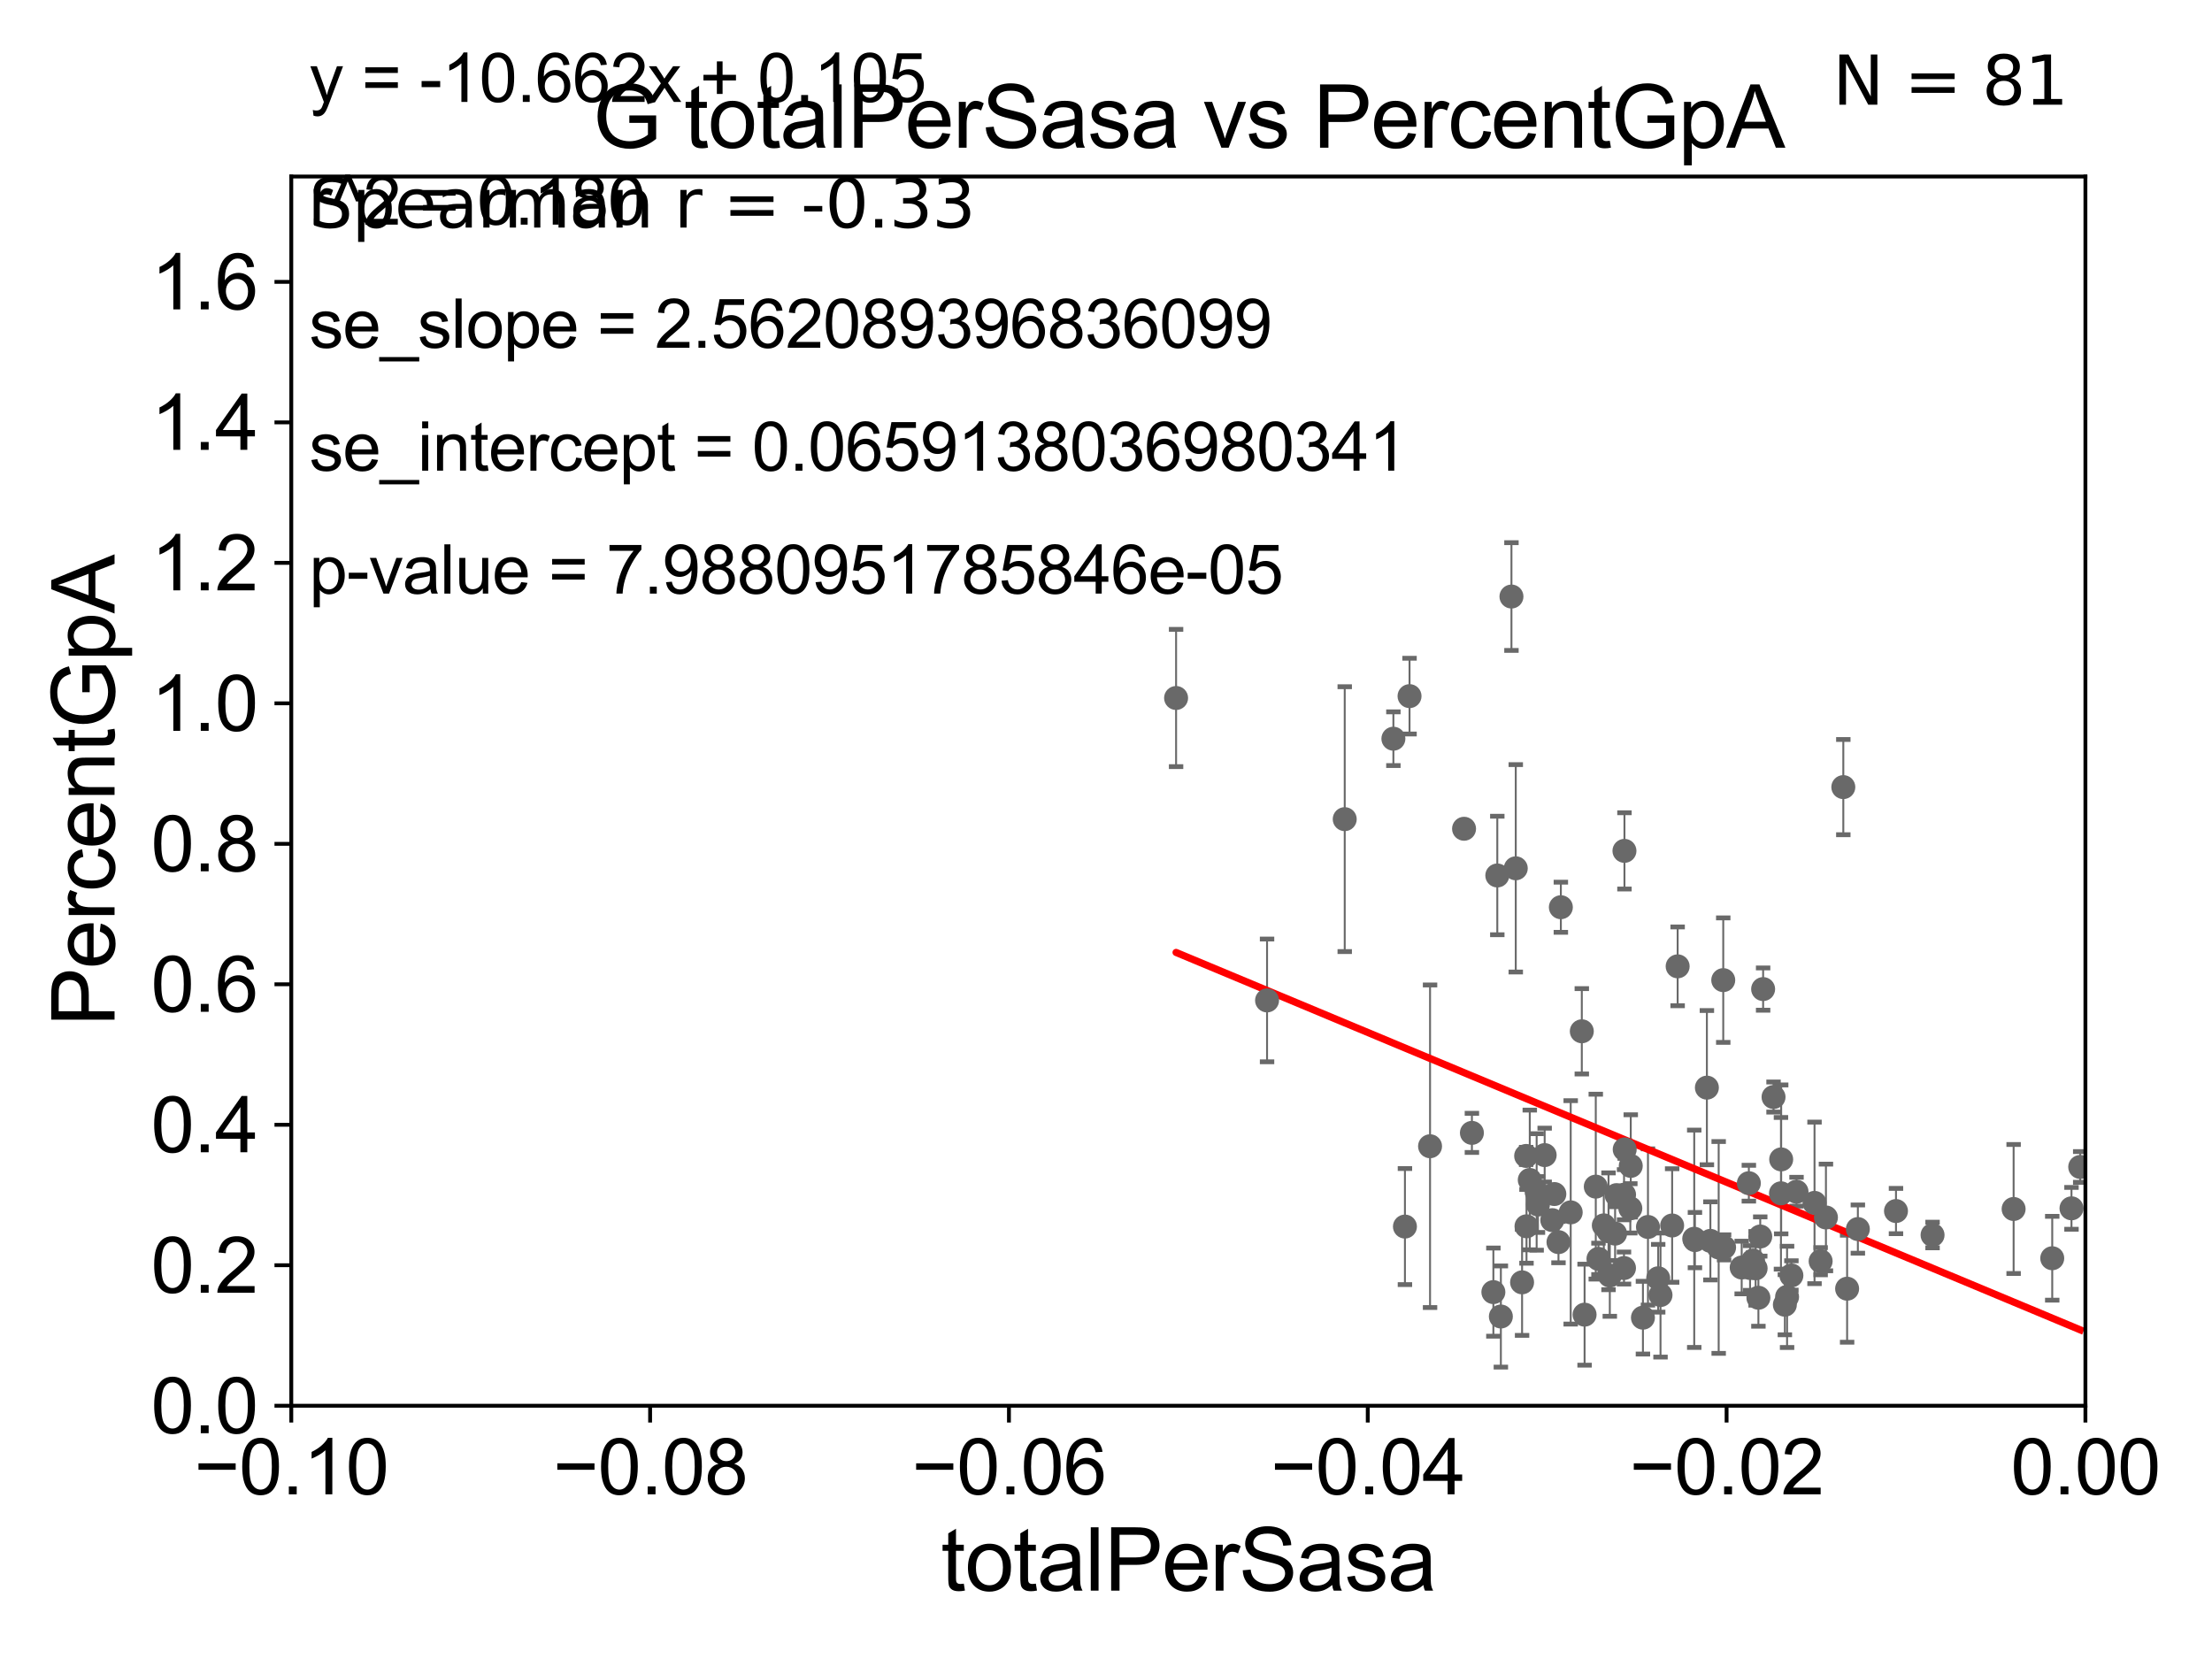 <?xml version="1.0" encoding="utf-8" standalone="no"?>
<!DOCTYPE svg PUBLIC "-//W3C//DTD SVG 1.1//EN"
  "http://www.w3.org/Graphics/SVG/1.1/DTD/svg11.dtd">
<svg xmlns:xlink="http://www.w3.org/1999/xlink" width="460.8pt" height="345.6pt" viewBox="0 0 460.8 345.6" xmlns="http://www.w3.org/2000/svg" version="1.1">
 <defs>
  <style type="text/css">*{stroke-linejoin: round; stroke-linecap: butt}</style>
 </defs>
 <g id="figure_1">
  <g id="patch_1">
   <path d="M 0 345.6 
L 460.8 345.6 
L 460.8 0 
L 0 0 
z
" style="fill: #ffffff"/>
  </g>
  <g id="axes_1">
   <g id="patch_2">
    <path d="M 60.68 292.84 
L 434.43 292.84 
L 434.43 36.775 
L 60.68 36.775 
z
" style="fill: #ffffff"/>
   </g>
   <g id="PathCollection_1">
    <defs>
     <path id="m21a870c3fd" d="M 0 1.118 
C 0.297 1.118 0.581 1 0.791 0.791 
C 1 0.581 1.118 0.297 1.118 0 
C 1.118 -0.297 1 -0.581 0.791 -0.791 
C 0.581 -1 0.297 -1.118 0 -1.118 
C -0.297 -1.118 -0.581 -1 -0.791 -0.791 
C -1 -0.581 -1.118 -0.297 -1.118 0 
C -1.118 0.297 -1 0.581 -0.791 0.791 
C -0.581 1 -0.297 1.118 0 1.118 
z
" style="stroke: #696969"/>
    </defs>
    <g clip-path="url(#p58ab04e995)">
     <use xlink:href="#m21a870c3fd" x="433.346" y="243.098" style="fill: #696969; stroke: #696969"/>
     <use xlink:href="#m21a870c3fd" x="304.99" y="172.647" style="fill: #696969; stroke: #696969"/>
     <use xlink:href="#m21a870c3fd" x="345.916" y="269.78" style="fill: #696969; stroke: #696969"/>
     <use xlink:href="#m21a870c3fd" x="321.782" y="240.628" style="fill: #696969; stroke: #696969"/>
     <use xlink:href="#m21a870c3fd" x="297.906" y="238.785" style="fill: #696969; stroke: #696969"/>
     <use xlink:href="#m21a870c3fd" x="311.097" y="269.169" style="fill: #696969; stroke: #696969"/>
     <use xlink:href="#m21a870c3fd" x="336.455" y="256.984" style="fill: #696969; stroke: #696969"/>
     <use xlink:href="#m21a870c3fd" x="306.625" y="235.999" style="fill: #696969; stroke: #696969"/>
     <use xlink:href="#m21a870c3fd" x="338.321" y="248.878" style="fill: #696969; stroke: #696969"/>
     <use xlink:href="#m21a870c3fd" x="335.352" y="265.72" style="fill: #696969; stroke: #696969"/>
     <use xlink:href="#m21a870c3fd" x="345.432" y="266.286" style="fill: #696969; stroke: #696969"/>
     <use xlink:href="#m21a870c3fd" x="317.077" y="267.136" style="fill: #696969; stroke: #696969"/>
     <use xlink:href="#m21a870c3fd" x="343.302" y="255.601" style="fill: #696969; stroke: #696969"/>
     <use xlink:href="#m21a870c3fd" x="348.339" y="255.294" style="fill: #696969; stroke: #696969"/>
     <use xlink:href="#m21a870c3fd" x="355.576" y="226.576" style="fill: #696969; stroke: #696969"/>
     <use xlink:href="#m21a870c3fd" x="280.131" y="170.644" style="fill: #696969; stroke: #696969"/>
     <use xlink:href="#m21a870c3fd" x="336.769" y="248.964" style="fill: #696969; stroke: #696969"/>
     <use xlink:href="#m21a870c3fd" x="359.159" y="259.85" style="fill: #696969; stroke: #696969"/>
     <use xlink:href="#m21a870c3fd" x="329.52" y="214.837" style="fill: #696969; stroke: #696969"/>
     <use xlink:href="#m21a870c3fd" x="339.716" y="242.882" style="fill: #696969; stroke: #696969"/>
     <use xlink:href="#m21a870c3fd" x="338.307" y="264.156" style="fill: #696969; stroke: #696969"/>
     <use xlink:href="#m21a870c3fd" x="338.404" y="177.251" style="fill: #696969; stroke: #696969"/>
     <use xlink:href="#m21a870c3fd" x="292.675" y="255.516" style="fill: #696969; stroke: #696969"/>
     <use xlink:href="#m21a870c3fd" x="314.863" y="124.27" style="fill: #696969; stroke: #696969"/>
     <use xlink:href="#m21a870c3fd" x="332.99" y="262.247" style="fill: #696969; stroke: #696969"/>
     <use xlink:href="#m21a870c3fd" x="317.998" y="255.461" style="fill: #696969; stroke: #696969"/>
     <use xlink:href="#m21a870c3fd" x="339.626" y="251.719" style="fill: #696969; stroke: #696969"/>
     <use xlink:href="#m21a870c3fd" x="324.661" y="258.757" style="fill: #696969; stroke: #696969"/>
     <use xlink:href="#m21a870c3fd" x="323.799" y="248.741" style="fill: #696969; stroke: #696969"/>
     <use xlink:href="#m21a870c3fd" x="290.269" y="153.884" style="fill: #696969; stroke: #696969"/>
     <use xlink:href="#m21a870c3fd" x="330.098" y="273.868" style="fill: #696969; stroke: #696969"/>
     <use xlink:href="#m21a870c3fd" x="318.68" y="245.805" style="fill: #696969; stroke: #696969"/>
     <use xlink:href="#m21a870c3fd" x="311.915" y="182.377" style="fill: #696969; stroke: #696969"/>
     <use xlink:href="#m21a870c3fd" x="317.925" y="240.802" style="fill: #696969; stroke: #696969"/>
     <use xlink:href="#m21a870c3fd" x="325.155" y="188.992" style="fill: #696969; stroke: #696969"/>
     <use xlink:href="#m21a870c3fd" x="323.368" y="254.178" style="fill: #696969; stroke: #696969"/>
     <use xlink:href="#m21a870c3fd" x="327.206" y="252.556" style="fill: #696969; stroke: #696969"/>
     <use xlink:href="#m21a870c3fd" x="349.485" y="201.305" style="fill: #696969; stroke: #696969"/>
     <use xlink:href="#m21a870c3fd" x="335.084" y="256.499" style="fill: #696969; stroke: #696969"/>
     <use xlink:href="#m21a870c3fd" x="315.762" y="180.884" style="fill: #696969; stroke: #696969"/>
     <use xlink:href="#m21a870c3fd" x="364.318" y="246.482" style="fill: #696969; stroke: #696969"/>
     <use xlink:href="#m21a870c3fd" x="356.305" y="258.495" style="fill: #696969; stroke: #696969"/>
     <use xlink:href="#m21a870c3fd" x="245" y="145.405" style="fill: #696969; stroke: #696969"/>
     <use xlink:href="#m21a870c3fd" x="364.571" y="264.146" style="fill: #696969; stroke: #696969"/>
     <use xlink:href="#m21a870c3fd" x="293.633" y="145.017" style="fill: #696969; stroke: #696969"/>
     <use xlink:href="#m21a870c3fd" x="366.691" y="257.586" style="fill: #696969; stroke: #696969"/>
     <use xlink:href="#m21a870c3fd" x="367.291" y="206.043" style="fill: #696969; stroke: #696969"/>
     <use xlink:href="#m21a870c3fd" x="362.825" y="264.045" style="fill: #696969; stroke: #696969"/>
     <use xlink:href="#m21a870c3fd" x="383.996" y="163.969" style="fill: #696969; stroke: #696969"/>
     <use xlink:href="#m21a870c3fd" x="379.273" y="262.729" style="fill: #696969; stroke: #696969"/>
     <use xlink:href="#m21a870c3fd" x="371.82" y="271.795" style="fill: #696969; stroke: #696969"/>
     <use xlink:href="#m21a870c3fd" x="380.377" y="253.619" style="fill: #696969; stroke: #696969"/>
     <use xlink:href="#m21a870c3fd" x="332.43" y="247.198" style="fill: #696969; stroke: #696969"/>
     <use xlink:href="#m21a870c3fd" x="366.309" y="270.344" style="fill: #696969; stroke: #696969"/>
     <use xlink:href="#m21a870c3fd" x="387.027" y="256.035" style="fill: #696969; stroke: #696969"/>
     <use xlink:href="#m21a870c3fd" x="372.28" y="270.162" style="fill: #696969; stroke: #696969"/>
     <use xlink:href="#m21a870c3fd" x="374.25" y="248.255" style="fill: #696969; stroke: #696969"/>
     <use xlink:href="#m21a870c3fd" x="373.181" y="265.702" style="fill: #696969; stroke: #696969"/>
     <use xlink:href="#m21a870c3fd" x="402.588" y="257.277" style="fill: #696969; stroke: #696969"/>
     <use xlink:href="#m21a870c3fd" x="394.969" y="252.283" style="fill: #696969; stroke: #696969"/>
     <use xlink:href="#m21a870c3fd" x="419.474" y="251.853" style="fill: #696969; stroke: #696969"/>
     <use xlink:href="#m21a870c3fd" x="427.518" y="262.115" style="fill: #696969; stroke: #696969"/>
     <use xlink:href="#m21a870c3fd" x="431.529" y="251.717" style="fill: #696969; stroke: #696969"/>
     <use xlink:href="#m21a870c3fd" x="377.999" y="250.581" style="fill: #696969; stroke: #696969"/>
     <use xlink:href="#m21a870c3fd" x="371.053" y="241.523" style="fill: #696969; stroke: #696969"/>
     <use xlink:href="#m21a870c3fd" x="384.789" y="268.461" style="fill: #696969; stroke: #696969"/>
     <use xlink:href="#m21a870c3fd" x="320.112" y="248.303" style="fill: #696969; stroke: #696969"/>
     <use xlink:href="#m21a870c3fd" x="338.457" y="239.442" style="fill: #696969; stroke: #696969"/>
     <use xlink:href="#m21a870c3fd" x="320.384" y="250.925" style="fill: #696969; stroke: #696969"/>
     <use xlink:href="#m21a870c3fd" x="358.984" y="204.178" style="fill: #696969; stroke: #696969"/>
     <use xlink:href="#m21a870c3fd" x="312.657" y="274.253" style="fill: #696969; stroke: #696969"/>
     <use xlink:href="#m21a870c3fd" x="365.728" y="264.219" style="fill: #696969; stroke: #696969"/>
     <use xlink:href="#m21a870c3fd" x="365.194" y="262.593" style="fill: #696969; stroke: #696969"/>
     <use xlink:href="#m21a870c3fd" x="342.254" y="274.495" style="fill: #696969; stroke: #696969"/>
     <use xlink:href="#m21a870c3fd" x="353.086" y="258.335" style="fill: #696969; stroke: #696969"/>
     <use xlink:href="#m21a870c3fd" x="263.951" y="208.407" style="fill: #696969; stroke: #696969"/>
     <use xlink:href="#m21a870c3fd" x="369.461" y="228.533" style="fill: #696969; stroke: #696969"/>
     <use xlink:href="#m21a870c3fd" x="358.033" y="259.868" style="fill: #696969; stroke: #696969"/>
     <use xlink:href="#m21a870c3fd" x="371.008" y="248.588" style="fill: #696969; stroke: #696969"/>
     <use xlink:href="#m21a870c3fd" x="352.94" y="258.056" style="fill: #696969; stroke: #696969"/>
     <use xlink:href="#m21a870c3fd" x="334.102" y="255.267" style="fill: #696969; stroke: #696969"/>
    </g>
   </g>
   <g id="matplotlib.axis_1">
    <g id="xtick_1">
     <g id="line2d_1">
      <defs>
       <path id="m4a4920c332" d="M 0 0 
L 0 3.5 
" style="stroke: #000000; stroke-width: 0.8"/>
      </defs>
      <g>
       <use xlink:href="#m4a4920c332" x="60.68" y="292.84" style="stroke: #000000; stroke-width: 0.8"/>
      </g>
     </g>
     <g id="text_1">
      <!-- −0.10 -->
      <g transform="translate(40.439 311.293)scale(0.16 -0.16)">
       <defs>
        <path id="ArialMT-2212" d="M 3381 1997 
L 356 1997 
L 356 2522 
L 3381 2522 
L 3381 1997 
z
" transform="scale(0.016)"/>
        <path id="ArialMT-30" d="M 266 2259 
Q 266 3072 433 3567 
Q 600 4063 929 4331 
Q 1259 4600 1759 4600 
Q 2128 4600 2406 4451 
Q 2684 4303 2865 4023 
Q 3047 3744 3150 3342 
Q 3253 2941 3253 2259 
Q 3253 1453 3087 958 
Q 2922 463 2592 192 
Q 2263 -78 1759 -78 
Q 1097 -78 719 397 
Q 266 969 266 2259 
z
M 844 2259 
Q 844 1131 1108 757 
Q 1372 384 1759 384 
Q 2147 384 2411 759 
Q 2675 1134 2675 2259 
Q 2675 3391 2411 3762 
Q 2147 4134 1753 4134 
Q 1366 4134 1134 3806 
Q 844 3388 844 2259 
z
" transform="scale(0.016)"/>
        <path id="ArialMT-2e" d="M 581 0 
L 581 641 
L 1222 641 
L 1222 0 
L 581 0 
z
" transform="scale(0.016)"/>
        <path id="ArialMT-31" d="M 2384 0 
L 1822 0 
L 1822 3584 
Q 1619 3391 1289 3197 
Q 959 3003 697 2906 
L 697 3450 
Q 1169 3672 1522 3987 
Q 1875 4303 2022 4600 
L 2384 4600 
L 2384 0 
z
" transform="scale(0.016)"/>
       </defs>
       <use xlink:href="#ArialMT-2212"/>
       <use xlink:href="#ArialMT-30" x="58.398"/>
       <use xlink:href="#ArialMT-2e" x="114.014"/>
       <use xlink:href="#ArialMT-31" x="141.797"/>
       <use xlink:href="#ArialMT-30" x="197.412"/>
      </g>
     </g>
    </g>
    <g id="xtick_2">
     <g id="line2d_2">
      <g>
       <use xlink:href="#m4a4920c332" x="135.43" y="292.84" style="stroke: #000000; stroke-width: 0.8"/>
      </g>
     </g>
     <g id="text_2">
      <!-- −0.08 -->
      <g transform="translate(115.189 311.293)scale(0.16 -0.16)">
       <defs>
        <path id="ArialMT-38" d="M 1131 2484 
Q 781 2613 612 2850 
Q 444 3088 444 3419 
Q 444 3919 803 4259 
Q 1163 4600 1759 4600 
Q 2359 4600 2725 4251 
Q 3091 3903 3091 3403 
Q 3091 3084 2923 2848 
Q 2756 2613 2416 2484 
Q 2838 2347 3058 2040 
Q 3278 1734 3278 1309 
Q 3278 722 2862 322 
Q 2447 -78 1769 -78 
Q 1091 -78 675 323 
Q 259 725 259 1325 
Q 259 1772 486 2073 
Q 713 2375 1131 2484 
z
M 1019 3438 
Q 1019 3113 1228 2906 
Q 1438 2700 1772 2700 
Q 2097 2700 2305 2904 
Q 2513 3109 2513 3406 
Q 2513 3716 2298 3927 
Q 2084 4138 1766 4138 
Q 1444 4138 1231 3931 
Q 1019 3725 1019 3438 
z
M 838 1322 
Q 838 1081 952 856 
Q 1066 631 1291 507 
Q 1516 384 1775 384 
Q 2178 384 2440 643 
Q 2703 903 2703 1303 
Q 2703 1709 2433 1975 
Q 2163 2241 1756 2241 
Q 1359 2241 1098 1978 
Q 838 1716 838 1322 
z
" transform="scale(0.016)"/>
       </defs>
       <use xlink:href="#ArialMT-2212"/>
       <use xlink:href="#ArialMT-30" x="58.398"/>
       <use xlink:href="#ArialMT-2e" x="114.014"/>
       <use xlink:href="#ArialMT-30" x="141.797"/>
       <use xlink:href="#ArialMT-38" x="197.412"/>
      </g>
     </g>
    </g>
    <g id="xtick_3">
     <g id="line2d_3">
      <g>
       <use xlink:href="#m4a4920c332" x="210.18" y="292.84" style="stroke: #000000; stroke-width: 0.8"/>
      </g>
     </g>
     <g id="text_3">
      <!-- −0.06 -->
      <g transform="translate(189.939 311.293)scale(0.16 -0.16)">
       <defs>
        <path id="ArialMT-36" d="M 3184 3459 
L 2625 3416 
Q 2550 3747 2413 3897 
Q 2184 4138 1850 4138 
Q 1581 4138 1378 3988 
Q 1113 3794 959 3422 
Q 806 3050 800 2363 
Q 1003 2672 1297 2822 
Q 1591 2972 1913 2972 
Q 2475 2972 2870 2558 
Q 3266 2144 3266 1488 
Q 3266 1056 3080 686 
Q 2894 316 2569 119 
Q 2244 -78 1831 -78 
Q 1128 -78 684 439 
Q 241 956 241 2144 
Q 241 3472 731 4075 
Q 1159 4600 1884 4600 
Q 2425 4600 2770 4297 
Q 3116 3994 3184 3459 
z
M 888 1484 
Q 888 1194 1011 928 
Q 1134 663 1356 523 
Q 1578 384 1822 384 
Q 2178 384 2434 671 
Q 2691 959 2691 1453 
Q 2691 1928 2437 2201 
Q 2184 2475 1800 2475 
Q 1419 2475 1153 2201 
Q 888 1928 888 1484 
z
" transform="scale(0.016)"/>
       </defs>
       <use xlink:href="#ArialMT-2212"/>
       <use xlink:href="#ArialMT-30" x="58.398"/>
       <use xlink:href="#ArialMT-2e" x="114.014"/>
       <use xlink:href="#ArialMT-30" x="141.797"/>
       <use xlink:href="#ArialMT-36" x="197.412"/>
      </g>
     </g>
    </g>
    <g id="xtick_4">
     <g id="line2d_4">
      <g>
       <use xlink:href="#m4a4920c332" x="284.93" y="292.84" style="stroke: #000000; stroke-width: 0.8"/>
      </g>
     </g>
     <g id="text_4">
      <!-- −0.04 -->
      <g transform="translate(264.689 311.293)scale(0.16 -0.16)">
       <defs>
        <path id="ArialMT-34" d="M 2069 0 
L 2069 1097 
L 81 1097 
L 81 1613 
L 2172 4581 
L 2631 4581 
L 2631 1613 
L 3250 1613 
L 3250 1097 
L 2631 1097 
L 2631 0 
L 2069 0 
z
M 2069 1613 
L 2069 3678 
L 634 1613 
L 2069 1613 
z
" transform="scale(0.016)"/>
       </defs>
       <use xlink:href="#ArialMT-2212"/>
       <use xlink:href="#ArialMT-30" x="58.398"/>
       <use xlink:href="#ArialMT-2e" x="114.014"/>
       <use xlink:href="#ArialMT-30" x="141.797"/>
       <use xlink:href="#ArialMT-34" x="197.412"/>
      </g>
     </g>
    </g>
    <g id="xtick_5">
     <g id="line2d_5">
      <g>
       <use xlink:href="#m4a4920c332" x="359.68" y="292.84" style="stroke: #000000; stroke-width: 0.8"/>
      </g>
     </g>
     <g id="text_5">
      <!-- −0.02 -->
      <g transform="translate(339.439 311.293)scale(0.16 -0.16)">
       <defs>
        <path id="ArialMT-32" d="M 3222 541 
L 3222 0 
L 194 0 
Q 188 203 259 391 
Q 375 700 629 1000 
Q 884 1300 1366 1694 
Q 2113 2306 2375 2664 
Q 2638 3022 2638 3341 
Q 2638 3675 2398 3904 
Q 2159 4134 1775 4134 
Q 1369 4134 1125 3890 
Q 881 3647 878 3216 
L 300 3275 
Q 359 3922 746 4261 
Q 1134 4600 1788 4600 
Q 2447 4600 2831 4234 
Q 3216 3869 3216 3328 
Q 3216 3053 3103 2787 
Q 2991 2522 2730 2228 
Q 2469 1934 1863 1422 
Q 1356 997 1212 845 
Q 1069 694 975 541 
L 3222 541 
z
" transform="scale(0.016)"/>
       </defs>
       <use xlink:href="#ArialMT-2212"/>
       <use xlink:href="#ArialMT-30" x="58.398"/>
       <use xlink:href="#ArialMT-2e" x="114.014"/>
       <use xlink:href="#ArialMT-30" x="141.797"/>
       <use xlink:href="#ArialMT-32" x="197.412"/>
      </g>
     </g>
    </g>
    <g id="xtick_6">
     <g id="line2d_6">
      <g>
       <use xlink:href="#m4a4920c332" x="434.43" y="292.84" style="stroke: #000000; stroke-width: 0.8"/>
      </g>
     </g>
     <g id="text_6">
      <!-- 0.00 -->
      <g transform="translate(418.861 311.293)scale(0.16 -0.16)">
       <use xlink:href="#ArialMT-30"/>
       <use xlink:href="#ArialMT-2e" x="55.615"/>
       <use xlink:href="#ArialMT-30" x="83.398"/>
       <use xlink:href="#ArialMT-30" x="139.014"/>
      </g>
     </g>
    </g>
    <g id="text_7">
     <!-- totalPerSasa -->
     <g transform="translate(196.027 331.357)scale(0.18 -0.18)">
      <defs>
       <path id="ArialMT-74" d="M 1650 503 
L 1731 6 
Q 1494 -44 1306 -44 
Q 1000 -44 831 53 
Q 663 150 594 308 
Q 525 466 525 972 
L 525 2881 
L 113 2881 
L 113 3319 
L 525 3319 
L 525 4141 
L 1084 4478 
L 1084 3319 
L 1650 3319 
L 1650 2881 
L 1084 2881 
L 1084 941 
Q 1084 700 1114 631 
Q 1144 563 1211 522 
Q 1278 481 1403 481 
Q 1497 481 1650 503 
z
" transform="scale(0.016)"/>
       <path id="ArialMT-6f" d="M 213 1659 
Q 213 2581 725 3025 
Q 1153 3394 1769 3394 
Q 2453 3394 2887 2945 
Q 3322 2497 3322 1706 
Q 3322 1066 3130 698 
Q 2938 331 2570 128 
Q 2203 -75 1769 -75 
Q 1072 -75 642 372 
Q 213 819 213 1659 
z
M 791 1659 
Q 791 1022 1069 705 
Q 1347 388 1769 388 
Q 2188 388 2466 706 
Q 2744 1025 2744 1678 
Q 2744 2294 2464 2611 
Q 2184 2928 1769 2928 
Q 1347 2928 1069 2612 
Q 791 2297 791 1659 
z
" transform="scale(0.016)"/>
       <path id="ArialMT-61" d="M 2588 409 
Q 2275 144 1986 34 
Q 1697 -75 1366 -75 
Q 819 -75 525 192 
Q 231 459 231 875 
Q 231 1119 342 1320 
Q 453 1522 633 1644 
Q 813 1766 1038 1828 
Q 1203 1872 1538 1913 
Q 2219 1994 2541 2106 
Q 2544 2222 2544 2253 
Q 2544 2597 2384 2738 
Q 2169 2928 1744 2928 
Q 1347 2928 1158 2789 
Q 969 2650 878 2297 
L 328 2372 
Q 403 2725 575 2942 
Q 747 3159 1072 3276 
Q 1397 3394 1825 3394 
Q 2250 3394 2515 3294 
Q 2781 3194 2906 3042 
Q 3031 2891 3081 2659 
Q 3109 2516 3109 2141 
L 3109 1391 
Q 3109 606 3145 398 
Q 3181 191 3288 0 
L 2700 0 
Q 2613 175 2588 409 
z
M 2541 1666 
Q 2234 1541 1622 1453 
Q 1275 1403 1131 1340 
Q 988 1278 909 1158 
Q 831 1038 831 891 
Q 831 666 1001 516 
Q 1172 366 1500 366 
Q 1825 366 2078 508 
Q 2331 650 2450 897 
Q 2541 1088 2541 1459 
L 2541 1666 
z
" transform="scale(0.016)"/>
       <path id="ArialMT-6c" d="M 409 0 
L 409 4581 
L 972 4581 
L 972 0 
L 409 0 
z
" transform="scale(0.016)"/>
       <path id="ArialMT-50" d="M 494 0 
L 494 4581 
L 2222 4581 
Q 2678 4581 2919 4538 
Q 3256 4481 3484 4323 
Q 3713 4166 3852 3881 
Q 3991 3597 3991 3256 
Q 3991 2672 3619 2267 
Q 3247 1863 2275 1863 
L 1100 1863 
L 1100 0 
L 494 0 
z
M 1100 2403 
L 2284 2403 
Q 2872 2403 3119 2622 
Q 3366 2841 3366 3238 
Q 3366 3525 3220 3729 
Q 3075 3934 2838 4000 
Q 2684 4041 2272 4041 
L 1100 4041 
L 1100 2403 
z
" transform="scale(0.016)"/>
       <path id="ArialMT-65" d="M 2694 1069 
L 3275 997 
Q 3138 488 2766 206 
Q 2394 -75 1816 -75 
Q 1088 -75 661 373 
Q 234 822 234 1631 
Q 234 2469 665 2931 
Q 1097 3394 1784 3394 
Q 2450 3394 2872 2941 
Q 3294 2488 3294 1666 
Q 3294 1616 3291 1516 
L 816 1516 
Q 847 969 1125 678 
Q 1403 388 1819 388 
Q 2128 388 2347 550 
Q 2566 713 2694 1069 
z
M 847 1978 
L 2700 1978 
Q 2663 2397 2488 2606 
Q 2219 2931 1791 2931 
Q 1403 2931 1139 2672 
Q 875 2413 847 1978 
z
" transform="scale(0.016)"/>
       <path id="ArialMT-72" d="M 416 0 
L 416 3319 
L 922 3319 
L 922 2816 
Q 1116 3169 1280 3281 
Q 1444 3394 1641 3394 
Q 1925 3394 2219 3213 
L 2025 2691 
Q 1819 2813 1613 2813 
Q 1428 2813 1281 2702 
Q 1134 2591 1072 2394 
Q 978 2094 978 1738 
L 978 0 
L 416 0 
z
" transform="scale(0.016)"/>
       <path id="ArialMT-53" d="M 288 1472 
L 859 1522 
Q 900 1178 1048 958 
Q 1197 738 1509 602 
Q 1822 466 2213 466 
Q 2559 466 2825 569 
Q 3091 672 3220 851 
Q 3350 1031 3350 1244 
Q 3350 1459 3225 1620 
Q 3100 1781 2813 1891 
Q 2628 1963 1997 2114 
Q 1366 2266 1113 2400 
Q 784 2572 623 2826 
Q 463 3081 463 3397 
Q 463 3744 659 4045 
Q 856 4347 1234 4503 
Q 1613 4659 2075 4659 
Q 2584 4659 2973 4495 
Q 3363 4331 3572 4012 
Q 3781 3694 3797 3291 
L 3216 3247 
Q 3169 3681 2898 3903 
Q 2628 4125 2100 4125 
Q 1550 4125 1298 3923 
Q 1047 3722 1047 3438 
Q 1047 3191 1225 3031 
Q 1400 2872 2139 2705 
Q 2878 2538 3153 2413 
Q 3553 2228 3743 1945 
Q 3934 1663 3934 1294 
Q 3934 928 3725 604 
Q 3516 281 3123 101 
Q 2731 -78 2241 -78 
Q 1619 -78 1198 103 
Q 778 284 539 648 
Q 300 1013 288 1472 
z
" transform="scale(0.016)"/>
       <path id="ArialMT-73" d="M 197 991 
L 753 1078 
Q 800 744 1014 566 
Q 1228 388 1613 388 
Q 2000 388 2187 545 
Q 2375 703 2375 916 
Q 2375 1106 2209 1216 
Q 2094 1291 1634 1406 
Q 1016 1563 777 1677 
Q 538 1791 414 1992 
Q 291 2194 291 2438 
Q 291 2659 392 2848 
Q 494 3038 669 3163 
Q 800 3259 1026 3326 
Q 1253 3394 1513 3394 
Q 1903 3394 2198 3281 
Q 2494 3169 2634 2976 
Q 2775 2784 2828 2463 
L 2278 2388 
Q 2241 2644 2061 2787 
Q 1881 2931 1553 2931 
Q 1166 2931 1000 2803 
Q 834 2675 834 2503 
Q 834 2394 903 2306 
Q 972 2216 1119 2156 
Q 1203 2125 1616 2013 
Q 2213 1853 2448 1751 
Q 2684 1650 2818 1456 
Q 2953 1263 2953 975 
Q 2953 694 2789 445 
Q 2625 197 2315 61 
Q 2006 -75 1616 -75 
Q 969 -75 630 194 
Q 291 463 197 991 
z
" transform="scale(0.016)"/>
      </defs>
      <use xlink:href="#ArialMT-74"/>
      <use xlink:href="#ArialMT-6f" x="27.783"/>
      <use xlink:href="#ArialMT-74" x="83.398"/>
      <use xlink:href="#ArialMT-61" x="111.182"/>
      <use xlink:href="#ArialMT-6c" x="166.797"/>
      <use xlink:href="#ArialMT-50" x="189.014"/>
      <use xlink:href="#ArialMT-65" x="255.713"/>
      <use xlink:href="#ArialMT-72" x="311.328"/>
      <use xlink:href="#ArialMT-53" x="344.629"/>
      <use xlink:href="#ArialMT-61" x="411.328"/>
      <use xlink:href="#ArialMT-73" x="466.943"/>
      <use xlink:href="#ArialMT-61" x="516.943"/>
     </g>
    </g>
   </g>
   <g id="matplotlib.axis_2">
    <g id="ytick_1">
     <g id="line2d_7">
      <defs>
       <path id="mcac653d5c8" d="M 0 0 
L -3.5 0 
" style="stroke: #000000; stroke-width: 0.8"/>
      </defs>
      <g>
       <use xlink:href="#mcac653d5c8" x="60.68" y="292.84" style="stroke: #000000; stroke-width: 0.8"/>
      </g>
     </g>
     <g id="text_8">
      <!-- 0.0 -->
      <g transform="translate(31.44 298.566)scale(0.16 -0.16)">
       <use xlink:href="#ArialMT-30"/>
       <use xlink:href="#ArialMT-2e" x="55.615"/>
       <use xlink:href="#ArialMT-30" x="83.398"/>
      </g>
     </g>
    </g>
    <g id="ytick_2">
     <g id="line2d_8">
      <g>
       <use xlink:href="#mcac653d5c8" x="60.68" y="263.575" style="stroke: #000000; stroke-width: 0.8"/>
      </g>
     </g>
     <g id="text_9">
      <!-- 0.2 -->
      <g transform="translate(31.44 269.302)scale(0.16 -0.16)">
       <use xlink:href="#ArialMT-30"/>
       <use xlink:href="#ArialMT-2e" x="55.615"/>
       <use xlink:href="#ArialMT-32" x="83.398"/>
      </g>
     </g>
    </g>
    <g id="ytick_3">
     <g id="line2d_9">
      <g>
       <use xlink:href="#mcac653d5c8" x="60.68" y="234.311" style="stroke: #000000; stroke-width: 0.8"/>
      </g>
     </g>
     <g id="text_10">
      <!-- 0.4 -->
      <g transform="translate(31.44 240.037)scale(0.16 -0.16)">
       <use xlink:href="#ArialMT-30"/>
       <use xlink:href="#ArialMT-2e" x="55.615"/>
       <use xlink:href="#ArialMT-34" x="83.398"/>
      </g>
     </g>
    </g>
    <g id="ytick_4">
     <g id="line2d_10">
      <g>
       <use xlink:href="#mcac653d5c8" x="60.68" y="205.046" style="stroke: #000000; stroke-width: 0.8"/>
      </g>
     </g>
     <g id="text_11">
      <!-- 0.6 -->
      <g transform="translate(31.44 210.772)scale(0.16 -0.16)">
       <use xlink:href="#ArialMT-30"/>
       <use xlink:href="#ArialMT-2e" x="55.615"/>
       <use xlink:href="#ArialMT-36" x="83.398"/>
      </g>
     </g>
    </g>
    <g id="ytick_5">
     <g id="line2d_11">
      <g>
       <use xlink:href="#mcac653d5c8" x="60.68" y="175.782" style="stroke: #000000; stroke-width: 0.8"/>
      </g>
     </g>
     <g id="text_12">
      <!-- 0.8 -->
      <g transform="translate(31.44 181.508)scale(0.16 -0.16)">
       <use xlink:href="#ArialMT-30"/>
       <use xlink:href="#ArialMT-2e" x="55.615"/>
       <use xlink:href="#ArialMT-38" x="83.398"/>
      </g>
     </g>
    </g>
    <g id="ytick_6">
     <g id="line2d_12">
      <g>
       <use xlink:href="#mcac653d5c8" x="60.68" y="146.517" style="stroke: #000000; stroke-width: 0.8"/>
      </g>
     </g>
     <g id="text_13">
      <!-- 1.0 -->
      <g transform="translate(31.44 152.243)scale(0.16 -0.16)">
       <use xlink:href="#ArialMT-31"/>
       <use xlink:href="#ArialMT-2e" x="55.615"/>
       <use xlink:href="#ArialMT-30" x="83.398"/>
      </g>
     </g>
    </g>
    <g id="ytick_7">
     <g id="line2d_13">
      <g>
       <use xlink:href="#mcac653d5c8" x="60.68" y="117.252" style="stroke: #000000; stroke-width: 0.8"/>
      </g>
     </g>
     <g id="text_14">
      <!-- 1.2 -->
      <g transform="translate(31.44 122.979)scale(0.16 -0.16)">
       <use xlink:href="#ArialMT-31"/>
       <use xlink:href="#ArialMT-2e" x="55.615"/>
       <use xlink:href="#ArialMT-32" x="83.398"/>
      </g>
     </g>
    </g>
    <g id="ytick_8">
     <g id="line2d_14">
      <g>
       <use xlink:href="#mcac653d5c8" x="60.68" y="87.988" style="stroke: #000000; stroke-width: 0.8"/>
      </g>
     </g>
     <g id="text_15">
      <!-- 1.4 -->
      <g transform="translate(31.44 93.714)scale(0.16 -0.16)">
       <use xlink:href="#ArialMT-31"/>
       <use xlink:href="#ArialMT-2e" x="55.615"/>
       <use xlink:href="#ArialMT-34" x="83.398"/>
      </g>
     </g>
    </g>
    <g id="ytick_9">
     <g id="line2d_15">
      <g>
       <use xlink:href="#mcac653d5c8" x="60.68" y="58.723" style="stroke: #000000; stroke-width: 0.8"/>
      </g>
     </g>
     <g id="text_16">
      <!-- 1.6 -->
      <g transform="translate(31.44 64.45)scale(0.16 -0.16)">
       <use xlink:href="#ArialMT-31"/>
       <use xlink:href="#ArialMT-2e" x="55.615"/>
       <use xlink:href="#ArialMT-36" x="83.398"/>
      </g>
     </g>
    </g>
    <g id="text_17">
     <!-- PercentGpA -->
     <g transform="translate(23.863 213.831)rotate(-90)scale(0.18 -0.18)">
      <defs>
       <path id="ArialMT-63" d="M 2588 1216 
L 3141 1144 
Q 3050 572 2676 248 
Q 2303 -75 1759 -75 
Q 1078 -75 664 370 
Q 250 816 250 1647 
Q 250 2184 428 2587 
Q 606 2991 970 3192 
Q 1334 3394 1763 3394 
Q 2303 3394 2647 3120 
Q 2991 2847 3088 2344 
L 2541 2259 
Q 2463 2594 2264 2762 
Q 2066 2931 1784 2931 
Q 1359 2931 1093 2626 
Q 828 2322 828 1663 
Q 828 994 1084 691 
Q 1341 388 1753 388 
Q 2084 388 2306 591 
Q 2528 794 2588 1216 
z
" transform="scale(0.016)"/>
       <path id="ArialMT-6e" d="M 422 0 
L 422 3319 
L 928 3319 
L 928 2847 
Q 1294 3394 1984 3394 
Q 2284 3394 2536 3286 
Q 2788 3178 2913 3003 
Q 3038 2828 3088 2588 
Q 3119 2431 3119 2041 
L 3119 0 
L 2556 0 
L 2556 2019 
Q 2556 2363 2490 2533 
Q 2425 2703 2258 2804 
Q 2091 2906 1866 2906 
Q 1506 2906 1245 2678 
Q 984 2450 984 1813 
L 984 0 
L 422 0 
z
" transform="scale(0.016)"/>
       <path id="ArialMT-47" d="M 2638 1797 
L 2638 2334 
L 4578 2338 
L 4578 638 
Q 4131 281 3656 101 
Q 3181 -78 2681 -78 
Q 2006 -78 1454 211 
Q 903 500 622 1047 
Q 341 1594 341 2269 
Q 341 2938 620 3517 
Q 900 4097 1425 4378 
Q 1950 4659 2634 4659 
Q 3131 4659 3532 4498 
Q 3934 4338 4162 4050 
Q 4391 3763 4509 3300 
L 3963 3150 
Q 3859 3500 3706 3700 
Q 3553 3900 3268 4020 
Q 2984 4141 2638 4141 
Q 2222 4141 1919 4014 
Q 1616 3888 1430 3681 
Q 1244 3475 1141 3228 
Q 966 2803 966 2306 
Q 966 1694 1177 1281 
Q 1388 869 1791 669 
Q 2194 469 2647 469 
Q 3041 469 3416 620 
Q 3791 772 3984 944 
L 3984 1797 
L 2638 1797 
z
" transform="scale(0.016)"/>
       <path id="ArialMT-70" d="M 422 -1272 
L 422 3319 
L 934 3319 
L 934 2888 
Q 1116 3141 1344 3267 
Q 1572 3394 1897 3394 
Q 2322 3394 2647 3175 
Q 2972 2956 3137 2557 
Q 3303 2159 3303 1684 
Q 3303 1175 3120 767 
Q 2938 359 2589 142 
Q 2241 -75 1856 -75 
Q 1575 -75 1351 44 
Q 1128 163 984 344 
L 984 -1272 
L 422 -1272 
z
M 931 1641 
Q 931 1000 1190 694 
Q 1450 388 1819 388 
Q 2194 388 2461 705 
Q 2728 1022 2728 1688 
Q 2728 2322 2467 2637 
Q 2206 2953 1844 2953 
Q 1484 2953 1207 2617 
Q 931 2281 931 1641 
z
" transform="scale(0.016)"/>
       <path id="ArialMT-41" d="M -9 0 
L 1750 4581 
L 2403 4581 
L 4278 0 
L 3588 0 
L 3053 1388 
L 1138 1388 
L 634 0 
L -9 0 
z
M 1313 1881 
L 2866 1881 
L 2388 3150 
Q 2169 3728 2063 4100 
Q 1975 3659 1816 3225 
L 1313 1881 
z
" transform="scale(0.016)"/>
      </defs>
      <use xlink:href="#ArialMT-50"/>
      <use xlink:href="#ArialMT-65" x="66.699"/>
      <use xlink:href="#ArialMT-72" x="122.314"/>
      <use xlink:href="#ArialMT-63" x="155.615"/>
      <use xlink:href="#ArialMT-65" x="205.615"/>
      <use xlink:href="#ArialMT-6e" x="261.23"/>
      <use xlink:href="#ArialMT-74" x="316.846"/>
      <use xlink:href="#ArialMT-47" x="344.629"/>
      <use xlink:href="#ArialMT-70" x="422.412"/>
      <use xlink:href="#ArialMT-41" x="478.027"/>
     </g>
    </g>
   </g>
   <g id="LineCollection_1">
    <path d="M 433.346 246.301 
L 433.346 239.895 
" clip-path="url(#p58ab04e995)" style="fill: none; stroke: #696969; stroke-width: 0.4"/>
    <path d="M 304.99 173.156 
L 304.99 172.138 
" clip-path="url(#p58ab04e995)" style="fill: none; stroke: #696969; stroke-width: 0.4"/>
    <path d="M 345.916 282.706 
L 345.916 256.855 
" clip-path="url(#p58ab04e995)" style="fill: none; stroke: #696969; stroke-width: 0.4"/>
    <path d="M 321.782 246.235 
L 321.782 235.02 
" clip-path="url(#p58ab04e995)" style="fill: none; stroke: #696969; stroke-width: 0.4"/>
    <path d="M 297.906 272.385 
L 297.906 205.184 
" clip-path="url(#p58ab04e995)" style="fill: none; stroke: #696969; stroke-width: 0.4"/>
    <path d="M 311.097 278.35 
L 311.097 259.989 
" clip-path="url(#p58ab04e995)" style="fill: none; stroke: #696969; stroke-width: 0.4"/>
    <path d="M 336.455 262.585 
L 336.455 251.382 
" clip-path="url(#p58ab04e995)" style="fill: none; stroke: #696969; stroke-width: 0.4"/>
    <path d="M 306.625 240.077 
L 306.625 231.922 
" clip-path="url(#p58ab04e995)" style="fill: none; stroke: #696969; stroke-width: 0.4"/>
    <path d="M 338.321 254.103 
L 338.321 243.652 
" clip-path="url(#p58ab04e995)" style="fill: none; stroke: #696969; stroke-width: 0.4"/>
    <path d="M 335.352 274.206 
L 335.352 257.234 
" clip-path="url(#p58ab04e995)" style="fill: none; stroke: #696969; stroke-width: 0.4"/>
    <path d="M 345.432 273.34 
L 345.432 259.232 
" clip-path="url(#p58ab04e995)" style="fill: none; stroke: #696969; stroke-width: 0.4"/>
    <path d="M 317.077 278.18 
L 317.077 256.092 
" clip-path="url(#p58ab04e995)" style="fill: none; stroke: #696969; stroke-width: 0.4"/>
    <path d="M 343.302 271.873 
L 343.302 239.328 
" clip-path="url(#p58ab04e995)" style="fill: none; stroke: #696969; stroke-width: 0.4"/>
    <path d="M 348.339 267.117 
L 348.339 243.47 
" clip-path="url(#p58ab04e995)" style="fill: none; stroke: #696969; stroke-width: 0.4"/>
    <path d="M 355.576 242.639 
L 355.576 210.513 
" clip-path="url(#p58ab04e995)" style="fill: none; stroke: #696969; stroke-width: 0.4"/>
    <path d="M 280.131 198.23 
L 280.131 143.057 
" clip-path="url(#p58ab04e995)" style="fill: none; stroke: #696969; stroke-width: 0.4"/>
    <path d="M 336.769 249.478 
L 336.769 248.45 
" clip-path="url(#p58ab04e995)" style="fill: none; stroke: #696969; stroke-width: 0.4"/>
    <path d="M 359.159 262.469 
L 359.159 257.231 
" clip-path="url(#p58ab04e995)" style="fill: none; stroke: #696969; stroke-width: 0.4"/>
    <path d="M 329.52 223.729 
L 329.52 205.946 
" clip-path="url(#p58ab04e995)" style="fill: none; stroke: #696969; stroke-width: 0.4"/>
    <path d="M 339.716 253.543 
L 339.716 232.221 
" clip-path="url(#p58ab04e995)" style="fill: none; stroke: #696969; stroke-width: 0.4"/>
    <path d="M 338.307 267.489 
L 338.307 260.823 
" clip-path="url(#p58ab04e995)" style="fill: none; stroke: #696969; stroke-width: 0.4"/>
    <path d="M 338.404 185.195 
L 338.404 169.307 
" clip-path="url(#p58ab04e995)" style="fill: none; stroke: #696969; stroke-width: 0.4"/>
    <path d="M 292.675 267.603 
L 292.675 243.429 
" clip-path="url(#p58ab04e995)" style="fill: none; stroke: #696969; stroke-width: 0.4"/>
    <path d="M 314.863 135.492 
L 314.863 113.048 
" clip-path="url(#p58ab04e995)" style="fill: none; stroke: #696969; stroke-width: 0.4"/>
    <path d="M 332.99 265.52 
L 332.99 258.975 
" clip-path="url(#p58ab04e995)" style="fill: none; stroke: #696969; stroke-width: 0.4"/>
    <path d="M 317.998 263.147 
L 317.998 247.774 
" clip-path="url(#p58ab04e995)" style="fill: none; stroke: #696969; stroke-width: 0.4"/>
    <path d="M 339.626 256.856 
L 339.626 246.582 
" clip-path="url(#p58ab04e995)" style="fill: none; stroke: #696969; stroke-width: 0.4"/>
    <path d="M 324.661 263.058 
L 324.661 254.455 
" clip-path="url(#p58ab04e995)" style="fill: none; stroke: #696969; stroke-width: 0.4"/>
    <path d="M 323.799 249.426 
L 323.799 248.057 
" clip-path="url(#p58ab04e995)" style="fill: none; stroke: #696969; stroke-width: 0.4"/>
    <path d="M 290.269 159.478 
L 290.269 148.29 
" clip-path="url(#p58ab04e995)" style="fill: none; stroke: #696969; stroke-width: 0.4"/>
    <path d="M 330.098 284.388 
L 330.098 263.347 
" clip-path="url(#p58ab04e995)" style="fill: none; stroke: #696969; stroke-width: 0.4"/>
    <path d="M 318.68 260.357 
L 318.68 231.252 
" clip-path="url(#p58ab04e995)" style="fill: none; stroke: #696969; stroke-width: 0.4"/>
    <path d="M 311.915 194.721 
L 311.915 170.032 
" clip-path="url(#p58ab04e995)" style="fill: none; stroke: #696969; stroke-width: 0.4"/>
    <path d="M 317.925 242.599 
L 317.925 239.006 
" clip-path="url(#p58ab04e995)" style="fill: none; stroke: #696969; stroke-width: 0.4"/>
    <path d="M 325.155 194.214 
L 325.155 183.77 
" clip-path="url(#p58ab04e995)" style="fill: none; stroke: #696969; stroke-width: 0.4"/>
    <path d="M 323.368 255.627 
L 323.368 252.729 
" clip-path="url(#p58ab04e995)" style="fill: none; stroke: #696969; stroke-width: 0.4"/>
    <path d="M 327.206 275.828 
L 327.206 229.285 
" clip-path="url(#p58ab04e995)" style="fill: none; stroke: #696969; stroke-width: 0.4"/>
    <path d="M 349.485 209.512 
L 349.485 193.097 
" clip-path="url(#p58ab04e995)" style="fill: none; stroke: #696969; stroke-width: 0.4"/>
    <path d="M 335.084 268.664 
L 335.084 244.334 
" clip-path="url(#p58ab04e995)" style="fill: none; stroke: #696969; stroke-width: 0.4"/>
    <path d="M 315.762 202.485 
L 315.762 159.282 
" clip-path="url(#p58ab04e995)" style="fill: none; stroke: #696969; stroke-width: 0.4"/>
    <path d="M 364.318 250.215 
L 364.318 242.748 
" clip-path="url(#p58ab04e995)" style="fill: none; stroke: #696969; stroke-width: 0.4"/>
    <path d="M 356.305 266.629 
L 356.305 250.361 
" clip-path="url(#p58ab04e995)" style="fill: none; stroke: #696969; stroke-width: 0.4"/>
    <path d="M 245 159.7 
L 245 131.11 
" clip-path="url(#p58ab04e995)" style="fill: none; stroke: #696969; stroke-width: 0.4"/>
    <path d="M 364.571 268.803 
L 364.571 259.488 
" clip-path="url(#p58ab04e995)" style="fill: none; stroke: #696969; stroke-width: 0.4"/>
    <path d="M 293.633 152.909 
L 293.633 137.124 
" clip-path="url(#p58ab04e995)" style="fill: none; stroke: #696969; stroke-width: 0.4"/>
    <path d="M 366.691 261.672 
L 366.691 253.5 
" clip-path="url(#p58ab04e995)" style="fill: none; stroke: #696969; stroke-width: 0.4"/>
    <path d="M 367.291 210.445 
L 367.291 201.642 
" clip-path="url(#p58ab04e995)" style="fill: none; stroke: #696969; stroke-width: 0.4"/>
    <path d="M 362.825 269.528 
L 362.825 258.562 
" clip-path="url(#p58ab04e995)" style="fill: none; stroke: #696969; stroke-width: 0.4"/>
    <path d="M 383.996 173.889 
L 383.996 154.049 
" clip-path="url(#p58ab04e995)" style="fill: none; stroke: #696969; stroke-width: 0.4"/>
    <path d="M 379.273 265.562 
L 379.273 259.896 
" clip-path="url(#p58ab04e995)" style="fill: none; stroke: #696969; stroke-width: 0.4"/>
    <path d="M 371.82 278.056 
L 371.82 265.534 
" clip-path="url(#p58ab04e995)" style="fill: none; stroke: #696969; stroke-width: 0.4"/>
    <path d="M 380.377 264.725 
L 380.377 242.513 
" clip-path="url(#p58ab04e995)" style="fill: none; stroke: #696969; stroke-width: 0.4"/>
    <path d="M 332.43 266.454 
L 332.43 227.942 
" clip-path="url(#p58ab04e995)" style="fill: none; stroke: #696969; stroke-width: 0.4"/>
    <path d="M 366.309 276.278 
L 366.309 264.411 
" clip-path="url(#p58ab04e995)" style="fill: none; stroke: #696969; stroke-width: 0.4"/>
    <path d="M 387.027 261.062 
L 387.027 251.009 
" clip-path="url(#p58ab04e995)" style="fill: none; stroke: #696969; stroke-width: 0.4"/>
    <path d="M 372.28 280.708 
L 372.28 259.616 
" clip-path="url(#p58ab04e995)" style="fill: none; stroke: #696969; stroke-width: 0.4"/>
    <path d="M 374.25 251.257 
L 374.25 245.253 
" clip-path="url(#p58ab04e995)" style="fill: none; stroke: #696969; stroke-width: 0.4"/>
    <path d="M 373.181 268.762 
L 373.181 262.642 
" clip-path="url(#p58ab04e995)" style="fill: none; stroke: #696969; stroke-width: 0.4"/>
    <path d="M 402.588 259.949 
L 402.588 254.604 
" clip-path="url(#p58ab04e995)" style="fill: none; stroke: #696969; stroke-width: 0.4"/>
    <path d="M 394.969 257 
L 394.969 247.566 
" clip-path="url(#p58ab04e995)" style="fill: none; stroke: #696969; stroke-width: 0.4"/>
    <path d="M 419.474 265.29 
L 419.474 238.417 
" clip-path="url(#p58ab04e995)" style="fill: none; stroke: #696969; stroke-width: 0.4"/>
    <path d="M 427.518 270.845 
L 427.518 253.384 
" clip-path="url(#p58ab04e995)" style="fill: none; stroke: #696969; stroke-width: 0.4"/>
    <path d="M 431.529 256.072 
L 431.529 247.362 
" clip-path="url(#p58ab04e995)" style="fill: none; stroke: #696969; stroke-width: 0.4"/>
    <path d="M 377.999 267.408 
L 377.999 233.754 
" clip-path="url(#p58ab04e995)" style="fill: none; stroke: #696969; stroke-width: 0.4"/>
    <path d="M 371.053 257.033 
L 371.053 226.012 
" clip-path="url(#p58ab04e995)" style="fill: none; stroke: #696969; stroke-width: 0.4"/>
    <path d="M 384.789 279.61 
L 384.789 257.312 
" clip-path="url(#p58ab04e995)" style="fill: none; stroke: #696969; stroke-width: 0.4"/>
    <path d="M 320.112 260.434 
L 320.112 236.172 
" clip-path="url(#p58ab04e995)" style="fill: none; stroke: #696969; stroke-width: 0.4"/>
    <path d="M 338.457 241.298 
L 338.457 237.585 
" clip-path="url(#p58ab04e995)" style="fill: none; stroke: #696969; stroke-width: 0.4"/>
    <path d="M 320.384 256.743 
L 320.384 245.107 
" clip-path="url(#p58ab04e995)" style="fill: none; stroke: #696969; stroke-width: 0.4"/>
    <path d="M 358.984 217.143 
L 358.984 191.213 
" clip-path="url(#p58ab04e995)" style="fill: none; stroke: #696969; stroke-width: 0.4"/>
    <path d="M 312.657 284.79 
L 312.657 263.716 
" clip-path="url(#p58ab04e995)" style="fill: none; stroke: #696969; stroke-width: 0.4"/>
    <path d="M 365.728 271.889 
L 365.728 256.548 
" clip-path="url(#p58ab04e995)" style="fill: none; stroke: #696969; stroke-width: 0.4"/>
    <path d="M 365.194 264.177 
L 365.194 261.01 
" clip-path="url(#p58ab04e995)" style="fill: none; stroke: #696969; stroke-width: 0.4"/>
    <path d="M 342.254 282.07 
L 342.254 266.919 
" clip-path="url(#p58ab04e995)" style="fill: none; stroke: #696969; stroke-width: 0.4"/>
    <path d="M 353.086 264.093 
L 353.086 252.577 
" clip-path="url(#p58ab04e995)" style="fill: none; stroke: #696969; stroke-width: 0.4"/>
    <path d="M 263.951 221.193 
L 263.951 195.622 
" clip-path="url(#p58ab04e995)" style="fill: none; stroke: #696969; stroke-width: 0.4"/>
    <path d="M 369.461 231.666 
L 369.461 225.399 
" clip-path="url(#p58ab04e995)" style="fill: none; stroke: #696969; stroke-width: 0.4"/>
    <path d="M 358.033 281.93 
L 358.033 237.807 
" clip-path="url(#p58ab04e995)" style="fill: none; stroke: #696969; stroke-width: 0.4"/>
    <path d="M 371.008 264.384 
L 371.008 232.793 
" clip-path="url(#p58ab04e995)" style="fill: none; stroke: #696969; stroke-width: 0.4"/>
    <path d="M 352.94 280.694 
L 352.94 235.419 
" clip-path="url(#p58ab04e995)" style="fill: none; stroke: #696969; stroke-width: 0.4"/>
    <path d="M 334.102 262.946 
L 334.102 247.588 
" clip-path="url(#p58ab04e995)" style="fill: none; stroke: #696969; stroke-width: 0.4"/>
   </g>
   <g id="line2d_16">
    <defs>
     <path id="m6a415a1506" d="M 1.5 0 
L -1.5 -0 
" style="stroke: #696969"/>
    </defs>
    <g clip-path="url(#p58ab04e995)">
     <use xlink:href="#m6a415a1506" x="433.346" y="246.301" style="fill: #696969; stroke: #696969"/>
     <use xlink:href="#m6a415a1506" x="304.99" y="173.156" style="fill: #696969; stroke: #696969"/>
     <use xlink:href="#m6a415a1506" x="345.916" y="282.706" style="fill: #696969; stroke: #696969"/>
     <use xlink:href="#m6a415a1506" x="321.782" y="246.235" style="fill: #696969; stroke: #696969"/>
     <use xlink:href="#m6a415a1506" x="297.906" y="272.385" style="fill: #696969; stroke: #696969"/>
     <use xlink:href="#m6a415a1506" x="311.097" y="278.35" style="fill: #696969; stroke: #696969"/>
     <use xlink:href="#m6a415a1506" x="336.455" y="262.585" style="fill: #696969; stroke: #696969"/>
     <use xlink:href="#m6a415a1506" x="306.625" y="240.077" style="fill: #696969; stroke: #696969"/>
     <use xlink:href="#m6a415a1506" x="338.321" y="254.103" style="fill: #696969; stroke: #696969"/>
     <use xlink:href="#m6a415a1506" x="335.352" y="274.206" style="fill: #696969; stroke: #696969"/>
     <use xlink:href="#m6a415a1506" x="345.432" y="273.34" style="fill: #696969; stroke: #696969"/>
     <use xlink:href="#m6a415a1506" x="317.077" y="278.18" style="fill: #696969; stroke: #696969"/>
     <use xlink:href="#m6a415a1506" x="343.302" y="271.873" style="fill: #696969; stroke: #696969"/>
     <use xlink:href="#m6a415a1506" x="348.339" y="267.117" style="fill: #696969; stroke: #696969"/>
     <use xlink:href="#m6a415a1506" x="355.576" y="242.639" style="fill: #696969; stroke: #696969"/>
     <use xlink:href="#m6a415a1506" x="280.131" y="198.23" style="fill: #696969; stroke: #696969"/>
     <use xlink:href="#m6a415a1506" x="336.769" y="249.478" style="fill: #696969; stroke: #696969"/>
     <use xlink:href="#m6a415a1506" x="359.159" y="262.469" style="fill: #696969; stroke: #696969"/>
     <use xlink:href="#m6a415a1506" x="329.52" y="223.729" style="fill: #696969; stroke: #696969"/>
     <use xlink:href="#m6a415a1506" x="339.716" y="253.543" style="fill: #696969; stroke: #696969"/>
     <use xlink:href="#m6a415a1506" x="338.307" y="267.489" style="fill: #696969; stroke: #696969"/>
     <use xlink:href="#m6a415a1506" x="338.404" y="185.195" style="fill: #696969; stroke: #696969"/>
     <use xlink:href="#m6a415a1506" x="292.675" y="267.603" style="fill: #696969; stroke: #696969"/>
     <use xlink:href="#m6a415a1506" x="314.863" y="135.492" style="fill: #696969; stroke: #696969"/>
     <use xlink:href="#m6a415a1506" x="332.99" y="265.52" style="fill: #696969; stroke: #696969"/>
     <use xlink:href="#m6a415a1506" x="317.998" y="263.147" style="fill: #696969; stroke: #696969"/>
     <use xlink:href="#m6a415a1506" x="339.626" y="256.856" style="fill: #696969; stroke: #696969"/>
     <use xlink:href="#m6a415a1506" x="324.661" y="263.058" style="fill: #696969; stroke: #696969"/>
     <use xlink:href="#m6a415a1506" x="323.799" y="249.426" style="fill: #696969; stroke: #696969"/>
     <use xlink:href="#m6a415a1506" x="290.269" y="159.478" style="fill: #696969; stroke: #696969"/>
     <use xlink:href="#m6a415a1506" x="330.098" y="284.388" style="fill: #696969; stroke: #696969"/>
     <use xlink:href="#m6a415a1506" x="318.68" y="260.357" style="fill: #696969; stroke: #696969"/>
     <use xlink:href="#m6a415a1506" x="311.915" y="194.721" style="fill: #696969; stroke: #696969"/>
     <use xlink:href="#m6a415a1506" x="317.925" y="242.599" style="fill: #696969; stroke: #696969"/>
     <use xlink:href="#m6a415a1506" x="325.155" y="194.214" style="fill: #696969; stroke: #696969"/>
     <use xlink:href="#m6a415a1506" x="323.368" y="255.627" style="fill: #696969; stroke: #696969"/>
     <use xlink:href="#m6a415a1506" x="327.206" y="275.828" style="fill: #696969; stroke: #696969"/>
     <use xlink:href="#m6a415a1506" x="349.485" y="209.512" style="fill: #696969; stroke: #696969"/>
     <use xlink:href="#m6a415a1506" x="335.084" y="268.664" style="fill: #696969; stroke: #696969"/>
     <use xlink:href="#m6a415a1506" x="315.762" y="202.485" style="fill: #696969; stroke: #696969"/>
     <use xlink:href="#m6a415a1506" x="364.318" y="250.215" style="fill: #696969; stroke: #696969"/>
     <use xlink:href="#m6a415a1506" x="356.305" y="266.629" style="fill: #696969; stroke: #696969"/>
     <use xlink:href="#m6a415a1506" x="245" y="159.7" style="fill: #696969; stroke: #696969"/>
     <use xlink:href="#m6a415a1506" x="364.571" y="268.803" style="fill: #696969; stroke: #696969"/>
     <use xlink:href="#m6a415a1506" x="293.633" y="152.909" style="fill: #696969; stroke: #696969"/>
     <use xlink:href="#m6a415a1506" x="366.691" y="261.672" style="fill: #696969; stroke: #696969"/>
     <use xlink:href="#m6a415a1506" x="367.291" y="210.445" style="fill: #696969; stroke: #696969"/>
     <use xlink:href="#m6a415a1506" x="362.825" y="269.528" style="fill: #696969; stroke: #696969"/>
     <use xlink:href="#m6a415a1506" x="383.996" y="173.889" style="fill: #696969; stroke: #696969"/>
     <use xlink:href="#m6a415a1506" x="379.273" y="265.562" style="fill: #696969; stroke: #696969"/>
     <use xlink:href="#m6a415a1506" x="371.82" y="278.056" style="fill: #696969; stroke: #696969"/>
     <use xlink:href="#m6a415a1506" x="380.377" y="264.725" style="fill: #696969; stroke: #696969"/>
     <use xlink:href="#m6a415a1506" x="332.43" y="266.454" style="fill: #696969; stroke: #696969"/>
     <use xlink:href="#m6a415a1506" x="366.309" y="276.278" style="fill: #696969; stroke: #696969"/>
     <use xlink:href="#m6a415a1506" x="387.027" y="261.062" style="fill: #696969; stroke: #696969"/>
     <use xlink:href="#m6a415a1506" x="372.28" y="280.708" style="fill: #696969; stroke: #696969"/>
     <use xlink:href="#m6a415a1506" x="374.25" y="251.257" style="fill: #696969; stroke: #696969"/>
     <use xlink:href="#m6a415a1506" x="373.181" y="268.762" style="fill: #696969; stroke: #696969"/>
     <use xlink:href="#m6a415a1506" x="402.588" y="259.949" style="fill: #696969; stroke: #696969"/>
     <use xlink:href="#m6a415a1506" x="394.969" y="257" style="fill: #696969; stroke: #696969"/>
     <use xlink:href="#m6a415a1506" x="419.474" y="265.29" style="fill: #696969; stroke: #696969"/>
     <use xlink:href="#m6a415a1506" x="427.518" y="270.845" style="fill: #696969; stroke: #696969"/>
     <use xlink:href="#m6a415a1506" x="431.529" y="256.072" style="fill: #696969; stroke: #696969"/>
     <use xlink:href="#m6a415a1506" x="377.999" y="267.408" style="fill: #696969; stroke: #696969"/>
     <use xlink:href="#m6a415a1506" x="371.053" y="257.033" style="fill: #696969; stroke: #696969"/>
     <use xlink:href="#m6a415a1506" x="384.789" y="279.61" style="fill: #696969; stroke: #696969"/>
     <use xlink:href="#m6a415a1506" x="320.112" y="260.434" style="fill: #696969; stroke: #696969"/>
     <use xlink:href="#m6a415a1506" x="338.457" y="241.298" style="fill: #696969; stroke: #696969"/>
     <use xlink:href="#m6a415a1506" x="320.384" y="256.743" style="fill: #696969; stroke: #696969"/>
     <use xlink:href="#m6a415a1506" x="358.984" y="217.143" style="fill: #696969; stroke: #696969"/>
     <use xlink:href="#m6a415a1506" x="312.657" y="284.79" style="fill: #696969; stroke: #696969"/>
     <use xlink:href="#m6a415a1506" x="365.728" y="271.889" style="fill: #696969; stroke: #696969"/>
     <use xlink:href="#m6a415a1506" x="365.194" y="264.177" style="fill: #696969; stroke: #696969"/>
     <use xlink:href="#m6a415a1506" x="342.254" y="282.07" style="fill: #696969; stroke: #696969"/>
     <use xlink:href="#m6a415a1506" x="353.086" y="264.093" style="fill: #696969; stroke: #696969"/>
     <use xlink:href="#m6a415a1506" x="263.951" y="221.193" style="fill: #696969; stroke: #696969"/>
     <use xlink:href="#m6a415a1506" x="369.461" y="231.666" style="fill: #696969; stroke: #696969"/>
     <use xlink:href="#m6a415a1506" x="358.033" y="281.93" style="fill: #696969; stroke: #696969"/>
     <use xlink:href="#m6a415a1506" x="371.008" y="264.384" style="fill: #696969; stroke: #696969"/>
     <use xlink:href="#m6a415a1506" x="352.94" y="280.694" style="fill: #696969; stroke: #696969"/>
     <use xlink:href="#m6a415a1506" x="334.102" y="262.946" style="fill: #696969; stroke: #696969"/>
    </g>
   </g>
   <g id="line2d_17">
    <g clip-path="url(#p58ab04e995)">
     <use xlink:href="#m6a415a1506" x="433.346" y="239.895" style="fill: #696969; stroke: #696969"/>
     <use xlink:href="#m6a415a1506" x="304.99" y="172.138" style="fill: #696969; stroke: #696969"/>
     <use xlink:href="#m6a415a1506" x="345.916" y="256.855" style="fill: #696969; stroke: #696969"/>
     <use xlink:href="#m6a415a1506" x="321.782" y="235.02" style="fill: #696969; stroke: #696969"/>
     <use xlink:href="#m6a415a1506" x="297.906" y="205.184" style="fill: #696969; stroke: #696969"/>
     <use xlink:href="#m6a415a1506" x="311.097" y="259.989" style="fill: #696969; stroke: #696969"/>
     <use xlink:href="#m6a415a1506" x="336.455" y="251.382" style="fill: #696969; stroke: #696969"/>
     <use xlink:href="#m6a415a1506" x="306.625" y="231.922" style="fill: #696969; stroke: #696969"/>
     <use xlink:href="#m6a415a1506" x="338.321" y="243.652" style="fill: #696969; stroke: #696969"/>
     <use xlink:href="#m6a415a1506" x="335.352" y="257.234" style="fill: #696969; stroke: #696969"/>
     <use xlink:href="#m6a415a1506" x="345.432" y="259.232" style="fill: #696969; stroke: #696969"/>
     <use xlink:href="#m6a415a1506" x="317.077" y="256.092" style="fill: #696969; stroke: #696969"/>
     <use xlink:href="#m6a415a1506" x="343.302" y="239.328" style="fill: #696969; stroke: #696969"/>
     <use xlink:href="#m6a415a1506" x="348.339" y="243.47" style="fill: #696969; stroke: #696969"/>
     <use xlink:href="#m6a415a1506" x="355.576" y="210.513" style="fill: #696969; stroke: #696969"/>
     <use xlink:href="#m6a415a1506" x="280.131" y="143.057" style="fill: #696969; stroke: #696969"/>
     <use xlink:href="#m6a415a1506" x="336.769" y="248.45" style="fill: #696969; stroke: #696969"/>
     <use xlink:href="#m6a415a1506" x="359.159" y="257.231" style="fill: #696969; stroke: #696969"/>
     <use xlink:href="#m6a415a1506" x="329.52" y="205.946" style="fill: #696969; stroke: #696969"/>
     <use xlink:href="#m6a415a1506" x="339.716" y="232.221" style="fill: #696969; stroke: #696969"/>
     <use xlink:href="#m6a415a1506" x="338.307" y="260.823" style="fill: #696969; stroke: #696969"/>
     <use xlink:href="#m6a415a1506" x="338.404" y="169.307" style="fill: #696969; stroke: #696969"/>
     <use xlink:href="#m6a415a1506" x="292.675" y="243.429" style="fill: #696969; stroke: #696969"/>
     <use xlink:href="#m6a415a1506" x="314.863" y="113.048" style="fill: #696969; stroke: #696969"/>
     <use xlink:href="#m6a415a1506" x="332.99" y="258.975" style="fill: #696969; stroke: #696969"/>
     <use xlink:href="#m6a415a1506" x="317.998" y="247.774" style="fill: #696969; stroke: #696969"/>
     <use xlink:href="#m6a415a1506" x="339.626" y="246.582" style="fill: #696969; stroke: #696969"/>
     <use xlink:href="#m6a415a1506" x="324.661" y="254.455" style="fill: #696969; stroke: #696969"/>
     <use xlink:href="#m6a415a1506" x="323.799" y="248.057" style="fill: #696969; stroke: #696969"/>
     <use xlink:href="#m6a415a1506" x="290.269" y="148.29" style="fill: #696969; stroke: #696969"/>
     <use xlink:href="#m6a415a1506" x="330.098" y="263.347" style="fill: #696969; stroke: #696969"/>
     <use xlink:href="#m6a415a1506" x="318.68" y="231.252" style="fill: #696969; stroke: #696969"/>
     <use xlink:href="#m6a415a1506" x="311.915" y="170.032" style="fill: #696969; stroke: #696969"/>
     <use xlink:href="#m6a415a1506" x="317.925" y="239.006" style="fill: #696969; stroke: #696969"/>
     <use xlink:href="#m6a415a1506" x="325.155" y="183.77" style="fill: #696969; stroke: #696969"/>
     <use xlink:href="#m6a415a1506" x="323.368" y="252.729" style="fill: #696969; stroke: #696969"/>
     <use xlink:href="#m6a415a1506" x="327.206" y="229.285" style="fill: #696969; stroke: #696969"/>
     <use xlink:href="#m6a415a1506" x="349.485" y="193.097" style="fill: #696969; stroke: #696969"/>
     <use xlink:href="#m6a415a1506" x="335.084" y="244.334" style="fill: #696969; stroke: #696969"/>
     <use xlink:href="#m6a415a1506" x="315.762" y="159.282" style="fill: #696969; stroke: #696969"/>
     <use xlink:href="#m6a415a1506" x="364.318" y="242.748" style="fill: #696969; stroke: #696969"/>
     <use xlink:href="#m6a415a1506" x="356.305" y="250.361" style="fill: #696969; stroke: #696969"/>
     <use xlink:href="#m6a415a1506" x="245" y="131.11" style="fill: #696969; stroke: #696969"/>
     <use xlink:href="#m6a415a1506" x="364.571" y="259.488" style="fill: #696969; stroke: #696969"/>
     <use xlink:href="#m6a415a1506" x="293.633" y="137.124" style="fill: #696969; stroke: #696969"/>
     <use xlink:href="#m6a415a1506" x="366.691" y="253.5" style="fill: #696969; stroke: #696969"/>
     <use xlink:href="#m6a415a1506" x="367.291" y="201.642" style="fill: #696969; stroke: #696969"/>
     <use xlink:href="#m6a415a1506" x="362.825" y="258.562" style="fill: #696969; stroke: #696969"/>
     <use xlink:href="#m6a415a1506" x="383.996" y="154.049" style="fill: #696969; stroke: #696969"/>
     <use xlink:href="#m6a415a1506" x="379.273" y="259.896" style="fill: #696969; stroke: #696969"/>
     <use xlink:href="#m6a415a1506" x="371.82" y="265.534" style="fill: #696969; stroke: #696969"/>
     <use xlink:href="#m6a415a1506" x="380.377" y="242.513" style="fill: #696969; stroke: #696969"/>
     <use xlink:href="#m6a415a1506" x="332.43" y="227.942" style="fill: #696969; stroke: #696969"/>
     <use xlink:href="#m6a415a1506" x="366.309" y="264.411" style="fill: #696969; stroke: #696969"/>
     <use xlink:href="#m6a415a1506" x="387.027" y="251.009" style="fill: #696969; stroke: #696969"/>
     <use xlink:href="#m6a415a1506" x="372.28" y="259.616" style="fill: #696969; stroke: #696969"/>
     <use xlink:href="#m6a415a1506" x="374.25" y="245.253" style="fill: #696969; stroke: #696969"/>
     <use xlink:href="#m6a415a1506" x="373.181" y="262.642" style="fill: #696969; stroke: #696969"/>
     <use xlink:href="#m6a415a1506" x="402.588" y="254.604" style="fill: #696969; stroke: #696969"/>
     <use xlink:href="#m6a415a1506" x="394.969" y="247.566" style="fill: #696969; stroke: #696969"/>
     <use xlink:href="#m6a415a1506" x="419.474" y="238.417" style="fill: #696969; stroke: #696969"/>
     <use xlink:href="#m6a415a1506" x="427.518" y="253.384" style="fill: #696969; stroke: #696969"/>
     <use xlink:href="#m6a415a1506" x="431.529" y="247.362" style="fill: #696969; stroke: #696969"/>
     <use xlink:href="#m6a415a1506" x="377.999" y="233.754" style="fill: #696969; stroke: #696969"/>
     <use xlink:href="#m6a415a1506" x="371.053" y="226.012" style="fill: #696969; stroke: #696969"/>
     <use xlink:href="#m6a415a1506" x="384.789" y="257.312" style="fill: #696969; stroke: #696969"/>
     <use xlink:href="#m6a415a1506" x="320.112" y="236.172" style="fill: #696969; stroke: #696969"/>
     <use xlink:href="#m6a415a1506" x="338.457" y="237.585" style="fill: #696969; stroke: #696969"/>
     <use xlink:href="#m6a415a1506" x="320.384" y="245.107" style="fill: #696969; stroke: #696969"/>
     <use xlink:href="#m6a415a1506" x="358.984" y="191.213" style="fill: #696969; stroke: #696969"/>
     <use xlink:href="#m6a415a1506" x="312.657" y="263.716" style="fill: #696969; stroke: #696969"/>
     <use xlink:href="#m6a415a1506" x="365.728" y="256.548" style="fill: #696969; stroke: #696969"/>
     <use xlink:href="#m6a415a1506" x="365.194" y="261.01" style="fill: #696969; stroke: #696969"/>
     <use xlink:href="#m6a415a1506" x="342.254" y="266.919" style="fill: #696969; stroke: #696969"/>
     <use xlink:href="#m6a415a1506" x="353.086" y="252.577" style="fill: #696969; stroke: #696969"/>
     <use xlink:href="#m6a415a1506" x="263.951" y="195.622" style="fill: #696969; stroke: #696969"/>
     <use xlink:href="#m6a415a1506" x="369.461" y="225.399" style="fill: #696969; stroke: #696969"/>
     <use xlink:href="#m6a415a1506" x="358.033" y="237.807" style="fill: #696969; stroke: #696969"/>
     <use xlink:href="#m6a415a1506" x="371.008" y="232.793" style="fill: #696969; stroke: #696969"/>
     <use xlink:href="#m6a415a1506" x="352.94" y="235.419" style="fill: #696969; stroke: #696969"/>
     <use xlink:href="#m6a415a1506" x="334.102" y="247.588" style="fill: #696969; stroke: #696969"/>
    </g>
   </g>
   <g id="line2d_18">
    <path d="M 433.346 277.03 
L 304.99 223.452 
L 345.916 240.535 
L 321.782 230.461 
L 297.906 220.495 
L 311.097 226.001 
L 336.455 236.586 
L 306.625 224.134 
L 338.321 237.365 
L 335.352 236.125 
L 345.432 240.333 
L 317.077 228.497 
L 343.302 239.444 
L 348.339 241.546 
L 355.576 244.567 
L 280.131 213.075 
L 336.769 236.717 
L 359.159 246.063 
L 329.52 233.691 
L 339.716 237.947 
L 338.307 237.359 
L 338.404 237.399 
L 292.675 218.311 
L 314.863 227.573 
L 332.99 235.14 
L 317.998 228.882 
L 339.626 237.909 
L 324.661 231.663 
L 323.799 231.303 
L 290.269 217.307 
L 330.098 233.932 
L 318.68 229.166 
L 311.915 226.342 
L 317.925 228.851 
L 325.155 231.869 
L 323.368 231.123 
L 327.206 232.725 
L 349.485 242.025 
L 335.084 236.014 
L 315.762 227.948 
L 364.318 248.216 
L 356.305 244.872 
L 245 198.411 
L 364.571 248.322 
L 293.633 218.711 
L 366.691 249.207 
L 367.291 249.458 
L 362.825 247.593 
L 383.996 256.43 
L 379.273 254.459 
L 371.82 251.348 
L 380.377 254.919 
L 332.43 234.906 
L 366.309 249.048 
L 387.027 257.696 
L 372.28 251.54 
L 374.25 252.362 
L 373.181 251.916 
L 402.588 264.191 
L 394.969 261.011 
L 419.474 271.239 
L 427.518 274.597 
L 431.529 276.271 
L 377.999 253.927 
L 371.053 251.028 
L 384.789 256.761 
L 320.112 229.764 
L 338.457 237.421 
L 320.384 229.877 
L 358.984 245.99 
L 312.657 226.652 
L 365.728 248.805 
L 365.194 248.582 
L 342.254 239.007 
L 353.086 243.528 
L 263.951 206.321 
L 369.461 250.363 
L 358.033 245.593 
L 371.008 251.009 
L 352.94 243.467 
L 334.102 235.603 
" clip-path="url(#p58ab04e995)" style="fill: none; stroke: #ff0000; stroke-width: 1.5; stroke-linecap: square"/>
   </g>
   <g id="line2d_19">
    <defs>
     <path id="m7b7e950b3a" d="M 0 2 
C 0.53 2 1.039 1.789 1.414 1.414 
C 1.789 1.039 2 0.53 2 0 
C 2 -0.53 1.789 -1.039 1.414 -1.414 
C 1.039 -1.789 0.53 -2 0 -2 
C -0.53 -2 -1.039 -1.789 -1.414 -1.414 
C -1.789 -1.039 -2 -0.53 -2 0 
C -2 0.53 -1.789 1.039 -1.414 1.414 
C -1.039 1.789 -0.53 2 0 2 
z
" style="stroke: #696969"/>
    </defs>
    <g clip-path="url(#p58ab04e995)">
     <use xlink:href="#m7b7e950b3a" x="433.346" y="243.098" style="fill: #696969; stroke: #696969"/>
     <use xlink:href="#m7b7e950b3a" x="304.99" y="172.647" style="fill: #696969; stroke: #696969"/>
     <use xlink:href="#m7b7e950b3a" x="345.916" y="269.78" style="fill: #696969; stroke: #696969"/>
     <use xlink:href="#m7b7e950b3a" x="321.782" y="240.628" style="fill: #696969; stroke: #696969"/>
     <use xlink:href="#m7b7e950b3a" x="297.906" y="238.785" style="fill: #696969; stroke: #696969"/>
     <use xlink:href="#m7b7e950b3a" x="311.097" y="269.169" style="fill: #696969; stroke: #696969"/>
     <use xlink:href="#m7b7e950b3a" x="336.455" y="256.984" style="fill: #696969; stroke: #696969"/>
     <use xlink:href="#m7b7e950b3a" x="306.625" y="235.999" style="fill: #696969; stroke: #696969"/>
     <use xlink:href="#m7b7e950b3a" x="338.321" y="248.878" style="fill: #696969; stroke: #696969"/>
     <use xlink:href="#m7b7e950b3a" x="335.352" y="265.72" style="fill: #696969; stroke: #696969"/>
     <use xlink:href="#m7b7e950b3a" x="345.432" y="266.286" style="fill: #696969; stroke: #696969"/>
     <use xlink:href="#m7b7e950b3a" x="317.077" y="267.136" style="fill: #696969; stroke: #696969"/>
     <use xlink:href="#m7b7e950b3a" x="343.302" y="255.601" style="fill: #696969; stroke: #696969"/>
     <use xlink:href="#m7b7e950b3a" x="348.339" y="255.294" style="fill: #696969; stroke: #696969"/>
     <use xlink:href="#m7b7e950b3a" x="355.576" y="226.576" style="fill: #696969; stroke: #696969"/>
     <use xlink:href="#m7b7e950b3a" x="280.131" y="170.644" style="fill: #696969; stroke: #696969"/>
     <use xlink:href="#m7b7e950b3a" x="336.769" y="248.964" style="fill: #696969; stroke: #696969"/>
     <use xlink:href="#m7b7e950b3a" x="359.159" y="259.85" style="fill: #696969; stroke: #696969"/>
     <use xlink:href="#m7b7e950b3a" x="329.52" y="214.837" style="fill: #696969; stroke: #696969"/>
     <use xlink:href="#m7b7e950b3a" x="339.716" y="242.882" style="fill: #696969; stroke: #696969"/>
     <use xlink:href="#m7b7e950b3a" x="338.307" y="264.156" style="fill: #696969; stroke: #696969"/>
     <use xlink:href="#m7b7e950b3a" x="338.404" y="177.251" style="fill: #696969; stroke: #696969"/>
     <use xlink:href="#m7b7e950b3a" x="292.675" y="255.516" style="fill: #696969; stroke: #696969"/>
     <use xlink:href="#m7b7e950b3a" x="314.863" y="124.27" style="fill: #696969; stroke: #696969"/>
     <use xlink:href="#m7b7e950b3a" x="332.99" y="262.247" style="fill: #696969; stroke: #696969"/>
     <use xlink:href="#m7b7e950b3a" x="317.998" y="255.461" style="fill: #696969; stroke: #696969"/>
     <use xlink:href="#m7b7e950b3a" x="339.626" y="251.719" style="fill: #696969; stroke: #696969"/>
     <use xlink:href="#m7b7e950b3a" x="324.661" y="258.757" style="fill: #696969; stroke: #696969"/>
     <use xlink:href="#m7b7e950b3a" x="323.799" y="248.741" style="fill: #696969; stroke: #696969"/>
     <use xlink:href="#m7b7e950b3a" x="290.269" y="153.884" style="fill: #696969; stroke: #696969"/>
     <use xlink:href="#m7b7e950b3a" x="330.098" y="273.868" style="fill: #696969; stroke: #696969"/>
     <use xlink:href="#m7b7e950b3a" x="318.68" y="245.805" style="fill: #696969; stroke: #696969"/>
     <use xlink:href="#m7b7e950b3a" x="311.915" y="182.377" style="fill: #696969; stroke: #696969"/>
     <use xlink:href="#m7b7e950b3a" x="317.925" y="240.802" style="fill: #696969; stroke: #696969"/>
     <use xlink:href="#m7b7e950b3a" x="325.155" y="188.992" style="fill: #696969; stroke: #696969"/>
     <use xlink:href="#m7b7e950b3a" x="323.368" y="254.178" style="fill: #696969; stroke: #696969"/>
     <use xlink:href="#m7b7e950b3a" x="327.206" y="252.556" style="fill: #696969; stroke: #696969"/>
     <use xlink:href="#m7b7e950b3a" x="349.485" y="201.305" style="fill: #696969; stroke: #696969"/>
     <use xlink:href="#m7b7e950b3a" x="335.084" y="256.499" style="fill: #696969; stroke: #696969"/>
     <use xlink:href="#m7b7e950b3a" x="315.762" y="180.884" style="fill: #696969; stroke: #696969"/>
     <use xlink:href="#m7b7e950b3a" x="364.318" y="246.482" style="fill: #696969; stroke: #696969"/>
     <use xlink:href="#m7b7e950b3a" x="356.305" y="258.495" style="fill: #696969; stroke: #696969"/>
     <use xlink:href="#m7b7e950b3a" x="245" y="145.405" style="fill: #696969; stroke: #696969"/>
     <use xlink:href="#m7b7e950b3a" x="364.571" y="264.146" style="fill: #696969; stroke: #696969"/>
     <use xlink:href="#m7b7e950b3a" x="293.633" y="145.017" style="fill: #696969; stroke: #696969"/>
     <use xlink:href="#m7b7e950b3a" x="366.691" y="257.586" style="fill: #696969; stroke: #696969"/>
     <use xlink:href="#m7b7e950b3a" x="367.291" y="206.043" style="fill: #696969; stroke: #696969"/>
     <use xlink:href="#m7b7e950b3a" x="362.825" y="264.045" style="fill: #696969; stroke: #696969"/>
     <use xlink:href="#m7b7e950b3a" x="383.996" y="163.969" style="fill: #696969; stroke: #696969"/>
     <use xlink:href="#m7b7e950b3a" x="379.273" y="262.729" style="fill: #696969; stroke: #696969"/>
     <use xlink:href="#m7b7e950b3a" x="371.82" y="271.795" style="fill: #696969; stroke: #696969"/>
     <use xlink:href="#m7b7e950b3a" x="380.377" y="253.619" style="fill: #696969; stroke: #696969"/>
     <use xlink:href="#m7b7e950b3a" x="332.43" y="247.198" style="fill: #696969; stroke: #696969"/>
     <use xlink:href="#m7b7e950b3a" x="366.309" y="270.344" style="fill: #696969; stroke: #696969"/>
     <use xlink:href="#m7b7e950b3a" x="387.027" y="256.035" style="fill: #696969; stroke: #696969"/>
     <use xlink:href="#m7b7e950b3a" x="372.28" y="270.162" style="fill: #696969; stroke: #696969"/>
     <use xlink:href="#m7b7e950b3a" x="374.25" y="248.255" style="fill: #696969; stroke: #696969"/>
     <use xlink:href="#m7b7e950b3a" x="373.181" y="265.702" style="fill: #696969; stroke: #696969"/>
     <use xlink:href="#m7b7e950b3a" x="402.588" y="257.277" style="fill: #696969; stroke: #696969"/>
     <use xlink:href="#m7b7e950b3a" x="394.969" y="252.283" style="fill: #696969; stroke: #696969"/>
     <use xlink:href="#m7b7e950b3a" x="419.474" y="251.853" style="fill: #696969; stroke: #696969"/>
     <use xlink:href="#m7b7e950b3a" x="427.518" y="262.115" style="fill: #696969; stroke: #696969"/>
     <use xlink:href="#m7b7e950b3a" x="431.529" y="251.717" style="fill: #696969; stroke: #696969"/>
     <use xlink:href="#m7b7e950b3a" x="377.999" y="250.581" style="fill: #696969; stroke: #696969"/>
     <use xlink:href="#m7b7e950b3a" x="371.053" y="241.523" style="fill: #696969; stroke: #696969"/>
     <use xlink:href="#m7b7e950b3a" x="384.789" y="268.461" style="fill: #696969; stroke: #696969"/>
     <use xlink:href="#m7b7e950b3a" x="320.112" y="248.303" style="fill: #696969; stroke: #696969"/>
     <use xlink:href="#m7b7e950b3a" x="338.457" y="239.442" style="fill: #696969; stroke: #696969"/>
     <use xlink:href="#m7b7e950b3a" x="320.384" y="250.925" style="fill: #696969; stroke: #696969"/>
     <use xlink:href="#m7b7e950b3a" x="358.984" y="204.178" style="fill: #696969; stroke: #696969"/>
     <use xlink:href="#m7b7e950b3a" x="312.657" y="274.253" style="fill: #696969; stroke: #696969"/>
     <use xlink:href="#m7b7e950b3a" x="365.728" y="264.219" style="fill: #696969; stroke: #696969"/>
     <use xlink:href="#m7b7e950b3a" x="365.194" y="262.593" style="fill: #696969; stroke: #696969"/>
     <use xlink:href="#m7b7e950b3a" x="342.254" y="274.495" style="fill: #696969; stroke: #696969"/>
     <use xlink:href="#m7b7e950b3a" x="353.086" y="258.335" style="fill: #696969; stroke: #696969"/>
     <use xlink:href="#m7b7e950b3a" x="263.951" y="208.407" style="fill: #696969; stroke: #696969"/>
     <use xlink:href="#m7b7e950b3a" x="369.461" y="228.533" style="fill: #696969; stroke: #696969"/>
     <use xlink:href="#m7b7e950b3a" x="358.033" y="259.868" style="fill: #696969; stroke: #696969"/>
     <use xlink:href="#m7b7e950b3a" x="371.008" y="248.588" style="fill: #696969; stroke: #696969"/>
     <use xlink:href="#m7b7e950b3a" x="352.94" y="258.056" style="fill: #696969; stroke: #696969"/>
     <use xlink:href="#m7b7e950b3a" x="334.102" y="255.267" style="fill: #696969; stroke: #696969"/>
    </g>
   </g>
   <g id="patch_3">
    <path d="M 60.68 292.84 
L 60.68 36.775 
" style="fill: none; stroke: #000000; stroke-width: 0.8; stroke-linejoin: miter; stroke-linecap: square"/>
   </g>
   <g id="patch_4">
    <path d="M 434.43 292.84 
L 434.43 36.775 
" style="fill: none; stroke: #000000; stroke-width: 0.8; stroke-linejoin: miter; stroke-linecap: square"/>
   </g>
   <g id="patch_5">
    <path d="M 60.68 292.84 
L 434.43 292.84 
" style="fill: none; stroke: #000000; stroke-width: 0.8; stroke-linejoin: miter; stroke-linecap: square"/>
   </g>
   <g id="patch_6">
    <path d="M 60.68 36.775 
L 434.43 36.775 
" style="fill: none; stroke: #000000; stroke-width: 0.8; stroke-linejoin: miter; stroke-linecap: square"/>
   </g>
   <g id="text_18">
    <!-- N = 81 -->
    <g transform="translate(381.773 21.806)scale(0.14 -0.14)">
     <defs>
      <path id="DejaVuSans-4e" d="M 628 4666 
L 1478 4666 
L 3547 763 
L 3547 4666 
L 4159 4666 
L 4159 0 
L 3309 0 
L 1241 3903 
L 1241 0 
L 628 0 
L 628 4666 
z
" transform="scale(0.016)"/>
      <path id="DejaVuSans-20" transform="scale(0.016)"/>
      <path id="DejaVuSans-3d" d="M 678 2906 
L 4684 2906 
L 4684 2381 
L 678 2381 
L 678 2906 
z
M 678 1631 
L 4684 1631 
L 4684 1100 
L 678 1100 
L 678 1631 
z
" transform="scale(0.016)"/>
      <path id="DejaVuSans-38" d="M 2034 2216 
Q 1584 2216 1326 1975 
Q 1069 1734 1069 1313 
Q 1069 891 1326 650 
Q 1584 409 2034 409 
Q 2484 409 2743 651 
Q 3003 894 3003 1313 
Q 3003 1734 2745 1975 
Q 2488 2216 2034 2216 
z
M 1403 2484 
Q 997 2584 770 2862 
Q 544 3141 544 3541 
Q 544 4100 942 4425 
Q 1341 4750 2034 4750 
Q 2731 4750 3128 4425 
Q 3525 4100 3525 3541 
Q 3525 3141 3298 2862 
Q 3072 2584 2669 2484 
Q 3125 2378 3379 2068 
Q 3634 1759 3634 1313 
Q 3634 634 3220 271 
Q 2806 -91 2034 -91 
Q 1263 -91 848 271 
Q 434 634 434 1313 
Q 434 1759 690 2068 
Q 947 2378 1403 2484 
z
M 1172 3481 
Q 1172 3119 1398 2916 
Q 1625 2713 2034 2713 
Q 2441 2713 2670 2916 
Q 2900 3119 2900 3481 
Q 2900 3844 2670 4047 
Q 2441 4250 2034 4250 
Q 1625 4250 1398 4047 
Q 1172 3844 1172 3481 
z
" transform="scale(0.016)"/>
      <path id="DejaVuSans-31" d="M 794 531 
L 1825 531 
L 1825 4091 
L 703 3866 
L 703 4441 
L 1819 4666 
L 2450 4666 
L 2450 531 
L 3481 531 
L 3481 0 
L 794 0 
L 794 531 
z
" transform="scale(0.016)"/>
     </defs>
     <use xlink:href="#DejaVuSans-4e"/>
     <use xlink:href="#DejaVuSans-20" x="74.805"/>
     <use xlink:href="#DejaVuSans-3d" x="106.592"/>
     <use xlink:href="#DejaVuSans-20" x="190.381"/>
     <use xlink:href="#DejaVuSans-38" x="222.168"/>
     <use xlink:href="#DejaVuSans-31" x="285.791"/>
    </g>
   </g>
   <g id="text_19">
    <!-- Spearman r = -0.33 -->
    <g transform="translate(64.418 47.413)scale(0.14 -0.14)">
     <defs>
      <path id="DejaVuSans-53" d="M 3425 4513 
L 3425 3897 
Q 3066 4069 2747 4153 
Q 2428 4238 2131 4238 
Q 1616 4238 1336 4038 
Q 1056 3838 1056 3469 
Q 1056 3159 1242 3001 
Q 1428 2844 1947 2747 
L 2328 2669 
Q 3034 2534 3370 2195 
Q 3706 1856 3706 1288 
Q 3706 609 3251 259 
Q 2797 -91 1919 -91 
Q 1588 -91 1214 -16 
Q 841 59 441 206 
L 441 856 
Q 825 641 1194 531 
Q 1563 422 1919 422 
Q 2459 422 2753 634 
Q 3047 847 3047 1241 
Q 3047 1584 2836 1778 
Q 2625 1972 2144 2069 
L 1759 2144 
Q 1053 2284 737 2584 
Q 422 2884 422 3419 
Q 422 4038 858 4394 
Q 1294 4750 2059 4750 
Q 2388 4750 2728 4690 
Q 3069 4631 3425 4513 
z
" transform="scale(0.016)"/>
      <path id="DejaVuSans-70" d="M 1159 525 
L 1159 -1331 
L 581 -1331 
L 581 3500 
L 1159 3500 
L 1159 2969 
Q 1341 3281 1617 3432 
Q 1894 3584 2278 3584 
Q 2916 3584 3314 3078 
Q 3713 2572 3713 1747 
Q 3713 922 3314 415 
Q 2916 -91 2278 -91 
Q 1894 -91 1617 61 
Q 1341 213 1159 525 
z
M 3116 1747 
Q 3116 2381 2855 2742 
Q 2594 3103 2138 3103 
Q 1681 3103 1420 2742 
Q 1159 2381 1159 1747 
Q 1159 1113 1420 752 
Q 1681 391 2138 391 
Q 2594 391 2855 752 
Q 3116 1113 3116 1747 
z
" transform="scale(0.016)"/>
      <path id="DejaVuSans-65" d="M 3597 1894 
L 3597 1613 
L 953 1613 
Q 991 1019 1311 708 
Q 1631 397 2203 397 
Q 2534 397 2845 478 
Q 3156 559 3463 722 
L 3463 178 
Q 3153 47 2828 -22 
Q 2503 -91 2169 -91 
Q 1331 -91 842 396 
Q 353 884 353 1716 
Q 353 2575 817 3079 
Q 1281 3584 2069 3584 
Q 2775 3584 3186 3129 
Q 3597 2675 3597 1894 
z
M 3022 2063 
Q 3016 2534 2758 2815 
Q 2500 3097 2075 3097 
Q 1594 3097 1305 2825 
Q 1016 2553 972 2059 
L 3022 2063 
z
" transform="scale(0.016)"/>
      <path id="DejaVuSans-61" d="M 2194 1759 
Q 1497 1759 1228 1600 
Q 959 1441 959 1056 
Q 959 750 1161 570 
Q 1363 391 1709 391 
Q 2188 391 2477 730 
Q 2766 1069 2766 1631 
L 2766 1759 
L 2194 1759 
z
M 3341 1997 
L 3341 0 
L 2766 0 
L 2766 531 
Q 2569 213 2275 61 
Q 1981 -91 1556 -91 
Q 1019 -91 701 211 
Q 384 513 384 1019 
Q 384 1609 779 1909 
Q 1175 2209 1959 2209 
L 2766 2209 
L 2766 2266 
Q 2766 2663 2505 2880 
Q 2244 3097 1772 3097 
Q 1472 3097 1187 3025 
Q 903 2953 641 2809 
L 641 3341 
Q 956 3463 1253 3523 
Q 1550 3584 1831 3584 
Q 2591 3584 2966 3190 
Q 3341 2797 3341 1997 
z
" transform="scale(0.016)"/>
      <path id="DejaVuSans-72" d="M 2631 2963 
Q 2534 3019 2420 3045 
Q 2306 3072 2169 3072 
Q 1681 3072 1420 2755 
Q 1159 2438 1159 1844 
L 1159 0 
L 581 0 
L 581 3500 
L 1159 3500 
L 1159 2956 
Q 1341 3275 1631 3429 
Q 1922 3584 2338 3584 
Q 2397 3584 2469 3576 
Q 2541 3569 2628 3553 
L 2631 2963 
z
" transform="scale(0.016)"/>
      <path id="DejaVuSans-6d" d="M 3328 2828 
Q 3544 3216 3844 3400 
Q 4144 3584 4550 3584 
Q 5097 3584 5394 3201 
Q 5691 2819 5691 2113 
L 5691 0 
L 5113 0 
L 5113 2094 
Q 5113 2597 4934 2840 
Q 4756 3084 4391 3084 
Q 3944 3084 3684 2787 
Q 3425 2491 3425 1978 
L 3425 0 
L 2847 0 
L 2847 2094 
Q 2847 2600 2669 2842 
Q 2491 3084 2119 3084 
Q 1678 3084 1418 2786 
Q 1159 2488 1159 1978 
L 1159 0 
L 581 0 
L 581 3500 
L 1159 3500 
L 1159 2956 
Q 1356 3278 1631 3431 
Q 1906 3584 2284 3584 
Q 2666 3584 2933 3390 
Q 3200 3197 3328 2828 
z
" transform="scale(0.016)"/>
      <path id="DejaVuSans-6e" d="M 3513 2113 
L 3513 0 
L 2938 0 
L 2938 2094 
Q 2938 2591 2744 2837 
Q 2550 3084 2163 3084 
Q 1697 3084 1428 2787 
Q 1159 2491 1159 1978 
L 1159 0 
L 581 0 
L 581 3500 
L 1159 3500 
L 1159 2956 
Q 1366 3272 1645 3428 
Q 1925 3584 2291 3584 
Q 2894 3584 3203 3211 
Q 3513 2838 3513 2113 
z
" transform="scale(0.016)"/>
      <path id="DejaVuSans-2d" d="M 313 2009 
L 1997 2009 
L 1997 1497 
L 313 1497 
L 313 2009 
z
" transform="scale(0.016)"/>
      <path id="DejaVuSans-30" d="M 2034 4250 
Q 1547 4250 1301 3770 
Q 1056 3291 1056 2328 
Q 1056 1369 1301 889 
Q 1547 409 2034 409 
Q 2525 409 2770 889 
Q 3016 1369 3016 2328 
Q 3016 3291 2770 3770 
Q 2525 4250 2034 4250 
z
M 2034 4750 
Q 2819 4750 3233 4129 
Q 3647 3509 3647 2328 
Q 3647 1150 3233 529 
Q 2819 -91 2034 -91 
Q 1250 -91 836 529 
Q 422 1150 422 2328 
Q 422 3509 836 4129 
Q 1250 4750 2034 4750 
z
" transform="scale(0.016)"/>
      <path id="DejaVuSans-2e" d="M 684 794 
L 1344 794 
L 1344 0 
L 684 0 
L 684 794 
z
" transform="scale(0.016)"/>
      <path id="DejaVuSans-33" d="M 2597 2516 
Q 3050 2419 3304 2112 
Q 3559 1806 3559 1356 
Q 3559 666 3084 287 
Q 2609 -91 1734 -91 
Q 1441 -91 1130 -33 
Q 819 25 488 141 
L 488 750 
Q 750 597 1062 519 
Q 1375 441 1716 441 
Q 2309 441 2620 675 
Q 2931 909 2931 1356 
Q 2931 1769 2642 2001 
Q 2353 2234 1838 2234 
L 1294 2234 
L 1294 2753 
L 1863 2753 
Q 2328 2753 2575 2939 
Q 2822 3125 2822 3475 
Q 2822 3834 2567 4026 
Q 2313 4219 1838 4219 
Q 1578 4219 1281 4162 
Q 984 4106 628 3988 
L 628 4550 
Q 988 4650 1302 4700 
Q 1616 4750 1894 4750 
Q 2613 4750 3031 4423 
Q 3450 4097 3450 3541 
Q 3450 3153 3228 2886 
Q 3006 2619 2597 2516 
z
" transform="scale(0.016)"/>
     </defs>
     <use xlink:href="#DejaVuSans-53"/>
     <use xlink:href="#DejaVuSans-70" x="63.477"/>
     <use xlink:href="#DejaVuSans-65" x="126.953"/>
     <use xlink:href="#DejaVuSans-61" x="188.477"/>
     <use xlink:href="#DejaVuSans-72" x="249.756"/>
     <use xlink:href="#DejaVuSans-6d" x="289.119"/>
     <use xlink:href="#DejaVuSans-61" x="386.531"/>
     <use xlink:href="#DejaVuSans-6e" x="447.811"/>
     <use xlink:href="#DejaVuSans-20" x="511.189"/>
     <use xlink:href="#DejaVuSans-72" x="542.977"/>
     <use xlink:href="#DejaVuSans-20" x="584.09"/>
     <use xlink:href="#DejaVuSans-3d" x="615.877"/>
     <use xlink:href="#DejaVuSans-20" x="699.666"/>
     <use xlink:href="#DejaVuSans-2d" x="731.453"/>
     <use xlink:href="#DejaVuSans-30" x="767.537"/>
     <use xlink:href="#DejaVuSans-2e" x="831.16"/>
     <use xlink:href="#DejaVuSans-33" x="862.947"/>
     <use xlink:href="#DejaVuSans-33" x="926.57"/>
    </g>
   </g>
   <g id="text_20">
    <!-- r^2 = 0.180 -->
    <g transform="translate(64.418 46.796)scale(0.14 -0.14)">
     <defs>
      <path id="ArialMT-5e" d="M 747 2156 
L 169 2156 
L 1272 4659 
L 1725 4659 
L 2834 2156 
L 2269 2156 
L 1497 4022 
L 747 2156 
z
" transform="scale(0.016)"/>
      <path id="ArialMT-20" transform="scale(0.016)"/>
      <path id="ArialMT-3d" d="M 3381 2694 
L 356 2694 
L 356 3219 
L 3381 3219 
L 3381 2694 
z
M 3381 1303 
L 356 1303 
L 356 1828 
L 3381 1828 
L 3381 1303 
z
" transform="scale(0.016)"/>
     </defs>
     <use xlink:href="#ArialMT-72"/>
     <use xlink:href="#ArialMT-5e" x="33.301"/>
     <use xlink:href="#ArialMT-32" x="80.225"/>
     <use xlink:href="#ArialMT-20" x="135.84"/>
     <use xlink:href="#ArialMT-3d" x="163.623"/>
     <use xlink:href="#ArialMT-20" x="222.021"/>
     <use xlink:href="#ArialMT-30" x="249.805"/>
     <use xlink:href="#ArialMT-2e" x="305.42"/>
     <use xlink:href="#ArialMT-31" x="333.203"/>
     <use xlink:href="#ArialMT-38" x="388.818"/>
     <use xlink:href="#ArialMT-30" x="444.434"/>
    </g>
   </g>
   <g id="text_21">
    <!-- y = -10.662x + 0.105 -->
    <g transform="translate(64.418 21.231)scale(0.14 -0.14)">
     <defs>
      <path id="ArialMT-79" d="M 397 -1278 
L 334 -750 
Q 519 -800 656 -800 
Q 844 -800 956 -737 
Q 1069 -675 1141 -563 
Q 1194 -478 1313 -144 
Q 1328 -97 1363 -6 
L 103 3319 
L 709 3319 
L 1400 1397 
Q 1534 1031 1641 628 
Q 1738 1016 1872 1384 
L 2581 3319 
L 3144 3319 
L 1881 -56 
Q 1678 -603 1566 -809 
Q 1416 -1088 1222 -1217 
Q 1028 -1347 759 -1347 
Q 597 -1347 397 -1278 
z
" transform="scale(0.016)"/>
      <path id="ArialMT-2d" d="M 203 1375 
L 203 1941 
L 1931 1941 
L 1931 1375 
L 203 1375 
z
" transform="scale(0.016)"/>
      <path id="ArialMT-78" d="M 47 0 
L 1259 1725 
L 138 3319 
L 841 3319 
L 1350 2541 
Q 1494 2319 1581 2169 
Q 1719 2375 1834 2534 
L 2394 3319 
L 3066 3319 
L 1919 1756 
L 3153 0 
L 2463 0 
L 1781 1031 
L 1600 1309 
L 728 0 
L 47 0 
z
" transform="scale(0.016)"/>
      <path id="ArialMT-2b" d="M 1603 741 
L 1603 1997 
L 356 1997 
L 356 2522 
L 1603 2522 
L 1603 3769 
L 2134 3769 
L 2134 2522 
L 3381 2522 
L 3381 1997 
L 2134 1997 
L 2134 741 
L 1603 741 
z
" transform="scale(0.016)"/>
      <path id="ArialMT-35" d="M 266 1200 
L 856 1250 
Q 922 819 1161 601 
Q 1400 384 1738 384 
Q 2144 384 2425 690 
Q 2706 997 2706 1503 
Q 2706 1984 2436 2262 
Q 2166 2541 1728 2541 
Q 1456 2541 1237 2417 
Q 1019 2294 894 2097 
L 366 2166 
L 809 4519 
L 3088 4519 
L 3088 3981 
L 1259 3981 
L 1013 2750 
Q 1425 3038 1878 3038 
Q 2478 3038 2890 2622 
Q 3303 2206 3303 1553 
Q 3303 931 2941 478 
Q 2500 -78 1738 -78 
Q 1113 -78 717 272 
Q 322 622 266 1200 
z
" transform="scale(0.016)"/>
     </defs>
     <use xlink:href="#ArialMT-79"/>
     <use xlink:href="#ArialMT-20" x="50"/>
     <use xlink:href="#ArialMT-3d" x="77.783"/>
     <use xlink:href="#ArialMT-20" x="136.182"/>
     <use xlink:href="#ArialMT-2d" x="163.965"/>
     <use xlink:href="#ArialMT-31" x="197.266"/>
     <use xlink:href="#ArialMT-30" x="252.881"/>
     <use xlink:href="#ArialMT-2e" x="308.496"/>
     <use xlink:href="#ArialMT-36" x="336.279"/>
     <use xlink:href="#ArialMT-36" x="391.895"/>
     <use xlink:href="#ArialMT-32" x="447.51"/>
     <use xlink:href="#ArialMT-78" x="503.125"/>
     <use xlink:href="#ArialMT-20" x="553.125"/>
     <use xlink:href="#ArialMT-2b" x="580.908"/>
     <use xlink:href="#ArialMT-20" x="639.307"/>
     <use xlink:href="#ArialMT-30" x="667.09"/>
     <use xlink:href="#ArialMT-2e" x="722.705"/>
     <use xlink:href="#ArialMT-31" x="750.488"/>
     <use xlink:href="#ArialMT-30" x="806.104"/>
     <use xlink:href="#ArialMT-35" x="861.719"/>
    </g>
   </g>
   <g id="text_22">
    <!-- se_slope = 2.562089396836099 -->
    <g transform="translate(64.418 72.444)scale(0.14 -0.14)">
     <defs>
      <path id="ArialMT-5f" d="M -97 -1272 
L -97 -866 
L 3631 -866 
L 3631 -1272 
L -97 -1272 
z
" transform="scale(0.016)"/>
      <path id="ArialMT-39" d="M 350 1059 
L 891 1109 
Q 959 728 1153 556 
Q 1347 384 1650 384 
Q 1909 384 2104 503 
Q 2300 622 2425 820 
Q 2550 1019 2634 1356 
Q 2719 1694 2719 2044 
Q 2719 2081 2716 2156 
Q 2547 1888 2255 1720 
Q 1963 1553 1622 1553 
Q 1053 1553 659 1965 
Q 266 2378 266 3053 
Q 266 3750 677 4175 
Q 1088 4600 1706 4600 
Q 2153 4600 2523 4359 
Q 2894 4119 3086 3673 
Q 3278 3228 3278 2384 
Q 3278 1506 3087 986 
Q 2897 466 2520 194 
Q 2144 -78 1638 -78 
Q 1100 -78 759 220 
Q 419 519 350 1059 
z
M 2653 3081 
Q 2653 3566 2395 3850 
Q 2138 4134 1775 4134 
Q 1400 4134 1122 3828 
Q 844 3522 844 3034 
Q 844 2597 1108 2323 
Q 1372 2050 1759 2050 
Q 2150 2050 2401 2323 
Q 2653 2597 2653 3081 
z
" transform="scale(0.016)"/>
      <path id="ArialMT-33" d="M 269 1209 
L 831 1284 
Q 928 806 1161 595 
Q 1394 384 1728 384 
Q 2125 384 2398 659 
Q 2672 934 2672 1341 
Q 2672 1728 2419 1979 
Q 2166 2231 1775 2231 
Q 1616 2231 1378 2169 
L 1441 2663 
Q 1497 2656 1531 2656 
Q 1891 2656 2178 2843 
Q 2466 3031 2466 3422 
Q 2466 3731 2256 3934 
Q 2047 4138 1716 4138 
Q 1388 4138 1169 3931 
Q 950 3725 888 3313 
L 325 3413 
Q 428 3978 793 4289 
Q 1159 4600 1703 4600 
Q 2078 4600 2393 4439 
Q 2709 4278 2876 4000 
Q 3044 3722 3044 3409 
Q 3044 3113 2884 2869 
Q 2725 2625 2413 2481 
Q 2819 2388 3044 2092 
Q 3269 1797 3269 1353 
Q 3269 753 2831 336 
Q 2394 -81 1725 -81 
Q 1122 -81 723 278 
Q 325 638 269 1209 
z
" transform="scale(0.016)"/>
     </defs>
     <use xlink:href="#ArialMT-73"/>
     <use xlink:href="#ArialMT-65" x="50"/>
     <use xlink:href="#ArialMT-5f" x="105.615"/>
     <use xlink:href="#ArialMT-73" x="161.23"/>
     <use xlink:href="#ArialMT-6c" x="211.23"/>
     <use xlink:href="#ArialMT-6f" x="233.447"/>
     <use xlink:href="#ArialMT-70" x="289.062"/>
     <use xlink:href="#ArialMT-65" x="344.678"/>
     <use xlink:href="#ArialMT-20" x="400.293"/>
     <use xlink:href="#ArialMT-3d" x="428.076"/>
     <use xlink:href="#ArialMT-20" x="486.475"/>
     <use xlink:href="#ArialMT-32" x="514.258"/>
     <use xlink:href="#ArialMT-2e" x="569.873"/>
     <use xlink:href="#ArialMT-35" x="597.656"/>
     <use xlink:href="#ArialMT-36" x="653.271"/>
     <use xlink:href="#ArialMT-32" x="708.887"/>
     <use xlink:href="#ArialMT-30" x="764.502"/>
     <use xlink:href="#ArialMT-38" x="820.117"/>
     <use xlink:href="#ArialMT-39" x="875.732"/>
     <use xlink:href="#ArialMT-33" x="931.348"/>
     <use xlink:href="#ArialMT-39" x="986.963"/>
     <use xlink:href="#ArialMT-36" x="1042.578"/>
     <use xlink:href="#ArialMT-38" x="1098.193"/>
     <use xlink:href="#ArialMT-33" x="1153.809"/>
     <use xlink:href="#ArialMT-36" x="1209.424"/>
     <use xlink:href="#ArialMT-30" x="1265.039"/>
     <use xlink:href="#ArialMT-39" x="1320.654"/>
     <use xlink:href="#ArialMT-39" x="1376.27"/>
    </g>
   </g>
   <g id="text_23">
    <!-- se_intercept = 0.0659138036980341 -->
    <g transform="translate(64.418 98.05)scale(0.14 -0.14)">
     <defs>
      <path id="ArialMT-69" d="M 425 3934 
L 425 4581 
L 988 4581 
L 988 3934 
L 425 3934 
z
M 425 0 
L 425 3319 
L 988 3319 
L 988 0 
L 425 0 
z
" transform="scale(0.016)"/>
     </defs>
     <use xlink:href="#ArialMT-73"/>
     <use xlink:href="#ArialMT-65" x="50"/>
     <use xlink:href="#ArialMT-5f" x="105.615"/>
     <use xlink:href="#ArialMT-69" x="161.23"/>
     <use xlink:href="#ArialMT-6e" x="183.447"/>
     <use xlink:href="#ArialMT-74" x="239.062"/>
     <use xlink:href="#ArialMT-65" x="266.846"/>
     <use xlink:href="#ArialMT-72" x="322.461"/>
     <use xlink:href="#ArialMT-63" x="355.762"/>
     <use xlink:href="#ArialMT-65" x="405.762"/>
     <use xlink:href="#ArialMT-70" x="461.377"/>
     <use xlink:href="#ArialMT-74" x="516.992"/>
     <use xlink:href="#ArialMT-20" x="544.775"/>
     <use xlink:href="#ArialMT-3d" x="572.559"/>
     <use xlink:href="#ArialMT-20" x="630.957"/>
     <use xlink:href="#ArialMT-30" x="658.74"/>
     <use xlink:href="#ArialMT-2e" x="714.355"/>
     <use xlink:href="#ArialMT-30" x="742.139"/>
     <use xlink:href="#ArialMT-36" x="797.754"/>
     <use xlink:href="#ArialMT-35" x="853.369"/>
     <use xlink:href="#ArialMT-39" x="908.984"/>
     <use xlink:href="#ArialMT-31" x="964.6"/>
     <use xlink:href="#ArialMT-33" x="1020.215"/>
     <use xlink:href="#ArialMT-38" x="1075.83"/>
     <use xlink:href="#ArialMT-30" x="1131.445"/>
     <use xlink:href="#ArialMT-33" x="1187.061"/>
     <use xlink:href="#ArialMT-36" x="1242.676"/>
     <use xlink:href="#ArialMT-39" x="1298.291"/>
     <use xlink:href="#ArialMT-38" x="1353.906"/>
     <use xlink:href="#ArialMT-30" x="1409.521"/>
     <use xlink:href="#ArialMT-33" x="1465.137"/>
     <use xlink:href="#ArialMT-34" x="1520.752"/>
     <use xlink:href="#ArialMT-31" x="1576.367"/>
    </g>
   </g>
   <g id="text_24">
    <!-- p-value = 7.9880951785846e-05 -->
    <g transform="translate(64.418 123.657)scale(0.14 -0.14)">
     <defs>
      <path id="ArialMT-76" d="M 1344 0 
L 81 3319 
L 675 3319 
L 1388 1331 
Q 1503 1009 1600 663 
Q 1675 925 1809 1294 
L 2547 3319 
L 3125 3319 
L 1869 0 
L 1344 0 
z
" transform="scale(0.016)"/>
      <path id="ArialMT-75" d="M 2597 0 
L 2597 488 
Q 2209 -75 1544 -75 
Q 1250 -75 995 37 
Q 741 150 617 320 
Q 494 491 444 738 
Q 409 903 409 1263 
L 409 3319 
L 972 3319 
L 972 1478 
Q 972 1038 1006 884 
Q 1059 663 1231 536 
Q 1403 409 1656 409 
Q 1909 409 2131 539 
Q 2353 669 2445 892 
Q 2538 1116 2538 1541 
L 2538 3319 
L 3100 3319 
L 3100 0 
L 2597 0 
z
" transform="scale(0.016)"/>
      <path id="ArialMT-37" d="M 303 3981 
L 303 4522 
L 3269 4522 
L 3269 4084 
Q 2831 3619 2401 2847 
Q 1972 2075 1738 1259 
Q 1569 684 1522 0 
L 944 0 
Q 953 541 1156 1306 
Q 1359 2072 1739 2783 
Q 2119 3494 2547 3981 
L 303 3981 
z
" transform="scale(0.016)"/>
     </defs>
     <use xlink:href="#ArialMT-70"/>
     <use xlink:href="#ArialMT-2d" x="55.615"/>
     <use xlink:href="#ArialMT-76" x="88.916"/>
     <use xlink:href="#ArialMT-61" x="138.916"/>
     <use xlink:href="#ArialMT-6c" x="194.531"/>
     <use xlink:href="#ArialMT-75" x="216.748"/>
     <use xlink:href="#ArialMT-65" x="272.363"/>
     <use xlink:href="#ArialMT-20" x="327.979"/>
     <use xlink:href="#ArialMT-3d" x="355.762"/>
     <use xlink:href="#ArialMT-20" x="414.16"/>
     <use xlink:href="#ArialMT-37" x="441.943"/>
     <use xlink:href="#ArialMT-2e" x="497.559"/>
     <use xlink:href="#ArialMT-39" x="525.342"/>
     <use xlink:href="#ArialMT-38" x="580.957"/>
     <use xlink:href="#ArialMT-38" x="636.572"/>
     <use xlink:href="#ArialMT-30" x="692.188"/>
     <use xlink:href="#ArialMT-39" x="747.803"/>
     <use xlink:href="#ArialMT-35" x="803.418"/>
     <use xlink:href="#ArialMT-31" x="859.033"/>
     <use xlink:href="#ArialMT-37" x="914.648"/>
     <use xlink:href="#ArialMT-38" x="970.264"/>
     <use xlink:href="#ArialMT-35" x="1025.879"/>
     <use xlink:href="#ArialMT-38" x="1081.494"/>
     <use xlink:href="#ArialMT-34" x="1137.109"/>
     <use xlink:href="#ArialMT-36" x="1192.725"/>
     <use xlink:href="#ArialMT-65" x="1248.34"/>
     <use xlink:href="#ArialMT-2d" x="1303.955"/>
     <use xlink:href="#ArialMT-30" x="1337.256"/>
     <use xlink:href="#ArialMT-35" x="1392.871"/>
    </g>
   </g>
   <g id="text_25">
    <!-- G totalPerSasa vs PercentGpA -->
    <g transform="translate(123.503 30.775)scale(0.18 -0.18)">
     <use xlink:href="#ArialMT-47"/>
     <use xlink:href="#ArialMT-20" x="77.783"/>
     <use xlink:href="#ArialMT-74" x="105.566"/>
     <use xlink:href="#ArialMT-6f" x="133.35"/>
     <use xlink:href="#ArialMT-74" x="188.965"/>
     <use xlink:href="#ArialMT-61" x="216.748"/>
     <use xlink:href="#ArialMT-6c" x="272.363"/>
     <use xlink:href="#ArialMT-50" x="294.58"/>
     <use xlink:href="#ArialMT-65" x="361.279"/>
     <use xlink:href="#ArialMT-72" x="416.895"/>
     <use xlink:href="#ArialMT-53" x="450.195"/>
     <use xlink:href="#ArialMT-61" x="516.895"/>
     <use xlink:href="#ArialMT-73" x="572.51"/>
     <use xlink:href="#ArialMT-61" x="622.51"/>
     <use xlink:href="#ArialMT-20" x="678.125"/>
     <use xlink:href="#ArialMT-76" x="705.908"/>
     <use xlink:href="#ArialMT-73" x="755.908"/>
     <use xlink:href="#ArialMT-20" x="805.908"/>
     <use xlink:href="#ArialMT-50" x="833.691"/>
     <use xlink:href="#ArialMT-65" x="900.391"/>
     <use xlink:href="#ArialMT-72" x="956.006"/>
     <use xlink:href="#ArialMT-63" x="989.307"/>
     <use xlink:href="#ArialMT-65" x="1039.307"/>
     <use xlink:href="#ArialMT-6e" x="1094.922"/>
     <use xlink:href="#ArialMT-74" x="1150.537"/>
     <use xlink:href="#ArialMT-47" x="1178.32"/>
     <use xlink:href="#ArialMT-70" x="1256.104"/>
     <use xlink:href="#ArialMT-41" x="1311.719"/>
    </g>
   </g>
  </g>
 </g>
 <defs>
  <clipPath id="p58ab04e995">
   <rect x="60.68" y="36.775" width="373.75" height="256.065"/>
  </clipPath>
 </defs>
</svg>
